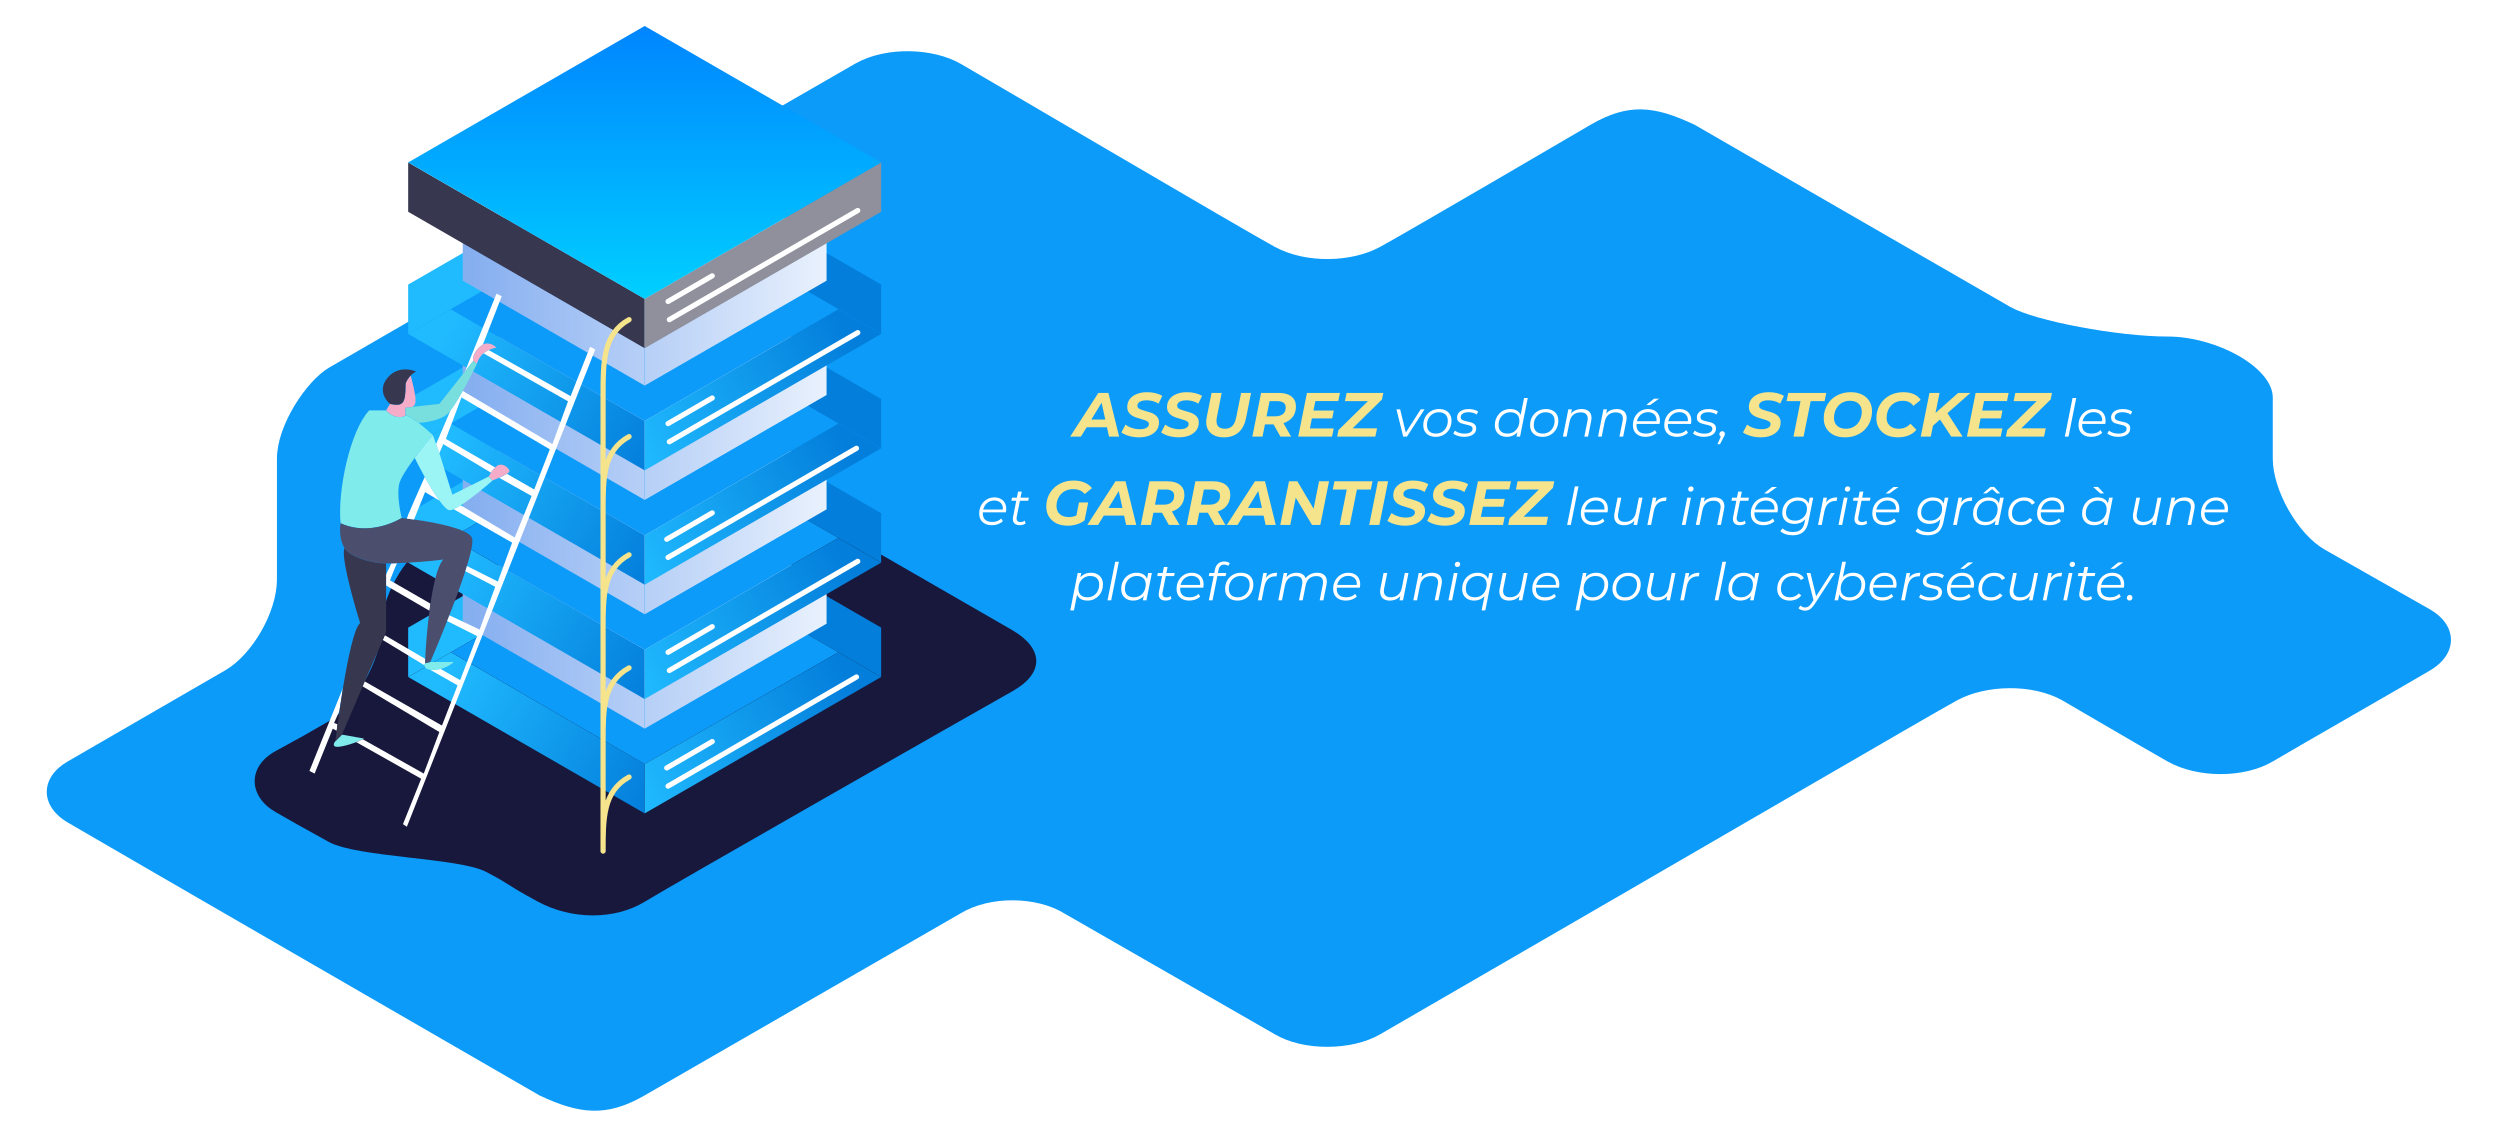 <svg width="962" height="440" viewBox="0 0 962 440" fill="none" xmlns="http://www.w3.org/2000/svg">
<g clip-path="url(#clip0_2720_1745)">
<g filter="url(#filter0_d_2720_1745)">
<path d="M126.564 137.5C126.564 137.5 317.1 27.281 329.064 20.5C341.027 13.718 359.064 14.5 369.564 20.5C380.064 26.5 478.564 84.5 490.564 91C502.564 97.5 520.064 97 531.064 91C542.064 85 612.063 44 612.063 44C626.761 35.497 636.699 36.758 652.063 44C652.063 44 764.064 108.72 773.564 114.11C783.064 119.5 815.064 125.5 834.064 125.5C853.064 125.5 874.563 137.5 874.563 149C874.563 160.5 874.563 160.5 874.563 172.5C874.563 184.5 884.064 201.5 894.564 207.5C905.064 213.5 924.564 224.5 935.064 230.5C945.564 236.5 946.064 247.5 935.064 254C924.064 260.5 885.564 282.5 874.563 289C863.563 295.5 845.564 295.5 834.064 289C822.564 282.5 796.136 266.954 793.564 265.5C782.064 259 764.064 259.5 753.064 265.5C742.064 271.5 665.833 316.067 531.064 394C520.064 400.361 501.564 400.5 490.564 394L409.564 347.5C399.064 341 381.064 340.5 369.564 347.5L248.064 417.5C233.366 426.002 222.928 424.726 207.564 417.5C207.564 417.5 37.064 319 26.064 312.5C15.063 306 15.564 295 26.064 289C36.564 283 76.064 260 86.564 254C97.064 248 106.564 231.5 106.564 219C106.564 206.5 106.564 181.248 106.564 172.5C106.564 159.5 118.064 142.5 126.564 137.5Z" fill="#0C9BF9"/>
</g>
<path d="M106.064 289C95.064 295 95.564 306.5 106.064 312.5C109.234 314.33 117.764 319.2 126.564 324C137.564 330 176.564 330 187.064 335.5C197.564 341 194.064 340 207.064 347C220.064 354 236.564 354 248.064 347C259.564 340 377.064 273 389.564 266C402.064 259 401.564 249.5 389.564 242.5C377.564 235.5 280.064 179.5 268.064 172.5C256.064 165.5 238.064 166.5 227.564 172.5C217.064 178.5 178.064 201 166.564 207.5C155.064 214 146.564 230.5 146.564 242.5C146.564 254.5 136.064 272 126.564 277.5C117.064 283 117.064 283 106.064 289Z" fill="#18183D"/>
<path d="M248.064 189L157.064 241.5V260.5L173.534 251L248.064 208V189Z" fill="#20BAFF"/>
<path d="M339.064 241.5L248.064 189V208L322.594 251L339.064 260.5V241.5Z" fill="#037EDB"/>
<path d="M157.064 260.5L248.064 313V294L173.534 251L157.064 260.5Z" fill="url(#paint0_linear_2720_1745)"/>
<path fill-rule="evenodd" clip-rule="evenodd" d="M248.064 294L173.534 251L248.064 208L322.594 251L248.064 294Z" fill="#0C9BF9"/>
<path d="M248.064 313L339.064 260.5L322.604 251L248.074 294V313H248.064Z" fill="url(#paint1_linear_2720_1745)"/>
<path d="M318.064 225.38L248.064 265.76L178.064 225.38L248.064 185L318.064 225.38Z" fill="url(#paint2_linear_2720_1745)"/>
<path d="M248.064 265.77L178.064 225.39V240L248.064 280.39V265.77Z" fill="url(#paint3_linear_2720_1745)"/>
<path d="M318.064 225.38L248.064 265.76V280.38L318.064 239.99V225.38Z" fill="url(#paint4_linear_2720_1745)"/>
<path d="M248.064 145L157.064 197.5V216.5L173.534 207L248.064 164V145Z" fill="#20BAFF"/>
<path d="M339.064 197.5L248.064 145V164L322.594 207L339.064 216.5V197.5Z" fill="#037EDB"/>
<path d="M157.064 216.5L248.064 269V250L173.534 207L157.064 216.5Z" fill="url(#paint5_linear_2720_1745)"/>
<path fill-rule="evenodd" clip-rule="evenodd" d="M248.064 250L173.534 207L248.064 164L322.594 207L248.064 250Z" fill="#0C9BF9"/>
<path d="M248.064 269L339.064 216.5L322.604 207L248.074 250V269H248.064Z" fill="url(#paint6_linear_2720_1745)"/>
<path d="M318.064 181.38L248.064 221.76L178.064 181.38L248.064 141L318.064 181.38Z" fill="url(#paint7_linear_2720_1745)"/>
<path d="M248.064 221.77L178.064 181.39V196L248.064 236.38V221.77Z" fill="url(#paint8_linear_2720_1745)"/>
<path d="M318.064 181.38L248.064 221.76V236.38L318.064 196V181.38Z" fill="url(#paint9_linear_2720_1745)"/>
<path d="M248.064 101L157.064 153.5V172.5L173.534 163L248.064 120V101Z" fill="#20BAFF"/>
<path d="M339.064 153.5L248.064 101V120L322.594 163L339.064 172.5V153.5Z" fill="#037EDB"/>
<path d="M157.064 172.5L248.064 225V206L173.534 163L157.064 172.5Z" fill="url(#paint10_linear_2720_1745)"/>
<path fill-rule="evenodd" clip-rule="evenodd" d="M248.064 206L173.534 163L248.064 120L322.594 163L248.064 206Z" fill="#0C9BF9"/>
<path d="M248.064 225L339.064 172.5L322.604 163L248.074 206V225H248.064Z" fill="url(#paint11_linear_2720_1745)"/>
<path d="M318.064 137.38L248.064 177.76L178.064 137.38L248.064 97L318.064 137.38Z" fill="url(#paint12_linear_2720_1745)"/>
<path d="M248.064 177.77L178.064 137.39V152L248.064 192.38V177.77Z" fill="url(#paint13_linear_2720_1745)"/>
<path d="M318.064 137.38L248.064 177.76V192.38L318.064 152V137.38Z" fill="url(#paint14_linear_2720_1745)"/>
<path d="M248.064 57L157.064 109.5V128.5L173.534 119L248.064 76V57Z" fill="#20BAFF"/>
<path d="M339.064 109.5L248.064 57V76L322.594 119L339.064 128.5V109.5Z" fill="#037EDB"/>
<path d="M157.064 128.5L248.064 181V162L173.534 119L157.064 128.5Z" fill="url(#paint15_linear_2720_1745)"/>
<path fill-rule="evenodd" clip-rule="evenodd" d="M248.064 162L173.534 119L248.064 76L322.594 119L248.064 162Z" fill="#0C9BF9"/>
<path d="M248.064 181L339.064 128.5L322.604 119L248.074 162V181H248.064Z" fill="url(#paint16_linear_2720_1745)"/>
<path d="M318.064 93.38L248.064 133.76L178.064 93.38L248.064 53L318.064 93.38Z" fill="url(#paint17_linear_2720_1745)"/>
<path d="M248.064 133.77L178.064 93.39V108L248.064 148.38V133.77Z" fill="url(#paint18_linear_2720_1745)"/>
<path d="M318.064 93.38L248.064 133.76V148.38L318.064 108V93.38Z" fill="url(#paint19_linear_2720_1745)"/>
<path d="M157.064 81.5L248.064 134V115L157.064 62.5V81.5Z" fill="#37384F"/>
<path d="M248.064 134L339.064 81.5V62.5L248.064 115V134Z" fill="#90909D"/>
<path d="M339.064 62.5L248.064 10L157.064 62.5L248.064 115L339.064 62.5Z" fill="url(#paint20_linear_2720_1745)"/>
<path d="M257.564 258L330.064 216M257.064 302.5L329.564 260.5M257.564 170L330.064 128M257.564 123L330.064 81M257.064 214.5L329.564 172.5M257.064 251L274.064 241.15M256.564 295.5L274.064 285.36M257.064 163L274.064 153.15M257.064 116L274.064 106.15M256.564 207.5L274.064 197.36" stroke="white" stroke-width="2" stroke-linecap="round"/>
<path d="M242.064 123C232.064 128.5 232.064 139.5 232.064 152V327.5C232.064 315 232.064 304.5 242.064 299M232.064 196.5C232.064 184 232.064 173.5 242.064 168M232.064 242C232.064 229.5 232.064 219 242.064 213.5M232.064 285.5C232.064 273 232.064 262.5 242.064 257" stroke="#F5E48C" stroke-width="2" stroke-linecap="round" stroke-linejoin="round"/>
<path d="M185.834 132.55C182.634 134.55 181.734 137.79 182.074 138.95L178.924 142.94L191.064 113L193.064 114L185.834 132.55Z" fill="white"/>
<path d="M152.864 216.72C152.624 216.73 150.904 221.11 150.064 223.31L165.654 232.29C165.524 233.19 165.394 234.11 165.274 235.03L148.564 225.31V221.07L150.564 216.8C151.284 216.77 152.054 216.75 152.864 216.72Z" fill="white"/>
<path d="M121.064 297.67L119.064 296.67L131.964 264.73C131.474 267.69 131.024 270.67 130.604 273.53L128.554 278.21L129.874 278.71C129.764 279.57 129.654 280.4 129.544 281.21L128.044 280.39L121.064 297.67Z" fill="white"/>
<path d="M163.634 253.54C163.604 254.14 163.584 254.71 163.574 255.25C163.384 255.44 163.284 255.71 163.294 255.99L147.284 246.27L148.074 244.44L163.634 253.54Z" fill="white"/>
<path d="M156.064 159.92C153.564 161.42 150.064 159.92 148.564 157.92L150.064 155.43C155.064 156.43 156.064 155.43 156.064 147.94C156.064 147.04 157.084 145.46 158.064 144.45C160.024 152.48 160.754 155.69 158.564 156.59C157.964 156.84 157.144 156.93 156.064 156.93V159.92Z" fill="#F4ACC8"/>
<path d="M183.564 139.95L182.064 138.95C181.734 137.79 182.624 134.54 185.824 132.55C188.064 131.47 190.444 132.89 191.064 133.96C190.914 133.81 190.094 133.77 188.064 134.72C187.494 135.01 186.484 135.59 186.054 135.96C184.224 137.51 183.564 139.55 183.564 139.95Z" fill="#F4ACC8"/>
<path d="M154.564 199.35C147.564 203.34 138.564 204.84 131.064 201.35C129.814 189.37 134.564 165.91 142.064 157.93H148.564C150.064 159.93 153.564 161.42 156.064 159.93C157.064 159.93 159.024 161.18 161.064 162.74C163.104 164.3 165.234 166.17 166.564 167.42C164.734 169.55 162.034 172.85 159.564 176.2C156.624 180.18 153.994 184.22 153.564 186.39C152.764 190.36 153.904 196.68 154.564 199.35Z" fill="#80EBEB"/>
<path d="M174.064 190.36L188.064 183.37L189.564 184.87C186.594 187.5 181.254 191.92 177.284 194.44C176.264 195.09 175.334 195.61 174.564 195.94C173.964 196.2 173.454 196.34 173.064 196.34C172.134 196.34 170.694 194.85 169.064 192.61C167.274 190.15 165.264 186.79 163.434 183.52C161.934 180.83 160.564 178.19 159.564 176.17C162.034 172.83 164.734 169.52 166.564 167.39L167.814 170.88L169.064 174.37L174.064 190.36Z" fill="#9CF5F5"/>
<path d="M161.064 162.72C159.024 161.16 157.064 159.91 156.064 159.91V156.91C157.144 156.91 157.964 156.82 158.564 156.57L169.064 155.41L178.914 142.93L182.064 138.94L183.564 139.94C182.274 142.59 180.204 146.65 178.094 150.42C176.374 153.48 174.634 156.35 173.254 158.1C172.814 158.66 172.414 159.1 172.064 159.4C169.264 161.81 163.564 162.62 161.064 162.72Z" fill="#78DEDE"/>
<path d="M165.564 254.75H174.564C173.364 255.95 171.484 256.91 169.564 257.43C168.164 257.81 166.734 257.95 165.564 257.76C164.994 257.67 164.484 257.5 164.064 257.25C163.554 256.94 163.294 256.45 163.284 255.99C163.284 255.71 163.374 255.44 163.564 255.25L165.564 254.75Z" fill="#80EBEB"/>
<path d="M129.064 285.19L131.564 282.69L138.564 283.92L140.064 284.19C139.924 284.27 139.764 284.36 139.564 284.46C138.964 284.77 138.114 285.16 137.064 285.57C135.554 286.16 133.654 286.77 131.564 287.19C127.564 287.99 128.234 286.19 129.064 285.19Z" fill="#80EBEB"/>
<path d="M165.564 254.75L163.564 255.25C163.584 254.72 163.604 254.15 163.624 253.54C163.844 248.64 164.384 241.7 165.264 235.02C165.384 234.1 165.514 233.19 165.644 232.28C166.794 224.55 168.424 217.63 170.554 215.31C166.424 215.91 158.664 216.49 152.854 216.71C152.044 216.74 151.274 216.76 150.554 216.78C149.834 216.8 149.154 216.81 148.554 216.81C143.054 216.81 134.554 214.32 132.554 210.82C130.554 207.82 130.724 202.86 131.054 201.34C138.554 204.83 147.554 203.34 154.554 199.34C155.174 199.4 155.844 199.48 156.554 199.56C157.424 199.66 158.344 199.78 159.314 199.91C167.974 201.1 179.894 203.5 181.554 206.82C182.224 208.15 181.354 212.31 179.674 217.8L179.554 218.19C179.384 218.74 179.284 219.09 179.054 219.8C177.434 224.79 175.124 231.1 172.914 236.77C172.624 237.51 172.344 238.24 172.054 238.97C169.744 244.87 167.404 250.49 165.564 254.75Z" fill="#4C4E6E"/>
<path d="M132.564 210.83C134.564 214.32 143.064 216.82 148.564 216.82V221.06V225.3V243.27L148.064 244.43L147.274 246.26L140.384 262.23L139.564 264.14L132.564 280.38L131.564 282.7L129.064 285.2C129.214 283.97 129.374 282.63 129.564 281.21C129.664 280.4 129.774 279.57 129.894 278.71C130.114 277.06 130.354 275.32 130.614 273.53C131.024 270.67 131.484 267.69 131.974 264.73C133.924 252.92 136.364 241.49 138.574 239.77C135.864 230.96 131.114 214.02 132.564 210.83Z" fill="#37384F"/>
<path d="M156.064 147.94C156.064 155.43 155.064 156.43 150.064 155.43C148.234 153.93 145.464 149.84 149.064 145.45C152.664 141.06 157.894 141.96 160.064 142.96C159.874 143.1 159.684 143.22 159.484 143.35C159.054 143.62 158.584 143.92 158.064 144.46C157.084 145.46 156.064 147.04 156.064 147.94Z" fill="#37384F"/>
<path fill-rule="evenodd" clip-rule="evenodd" d="M139.564 264.14L140.384 262.23L170.064 279.2L176.064 263.73L165.564 257.75C166.744 257.94 168.164 257.8 169.564 257.42L177.064 261.73L183.564 244.76L172.064 238.97C172.354 238.24 172.644 237.51 172.924 236.77L184.564 242.26L190.564 225.79L179.064 219.8C179.294 219.09 179.404 218.74 179.564 218.19L179.684 217.8L191.564 223.79L197.064 208.82L174.564 195.94C175.334 195.61 176.264 195.08 177.284 194.44L198.064 206.83L204.564 190.86L192.064 183.84C193.164 183.35 194.294 182.81 195.064 182.33L205.564 188.36L211.564 172.89L177.564 152.93L171.564 168.9L190.514 179.88C189.934 180.45 189.384 181.18 188.934 181.88L170.564 170.9L169.064 174.39L167.814 170.9L173.254 158.12C174.634 156.37 176.374 153.5 178.094 150.44L212.564 170.9L218.564 154.43L186.054 135.96C186.494 135.59 187.494 135.01 188.064 134.72L219.564 152.43L227.064 133.46L229.064 134.46L156.564 318.13L155.064 317.13L162.064 299.66L137.064 285.56C138.114 285.15 138.964 284.76 139.564 284.45L163.064 297.66L169.064 281.69L139.564 264.14Z" fill="white"/>
<path d="M189.564 184.87L188.064 183.37C188.264 182.97 188.564 182.43 188.924 181.87C189.374 181.18 189.924 180.44 190.504 179.87C191.004 179.38 191.534 179 192.054 178.87C194.054 178.37 196.054 180.37 196.054 181.37C196.054 181.61 195.664 181.95 195.054 182.32C194.284 182.8 193.164 183.34 192.054 183.83C191.154 184.24 190.254 184.61 189.564 184.87Z" fill="#F4ACC8"/>
<path d="M169.064 192.62L163.564 189.36L159.324 199.92C158.354 199.79 157.434 199.67 156.564 199.57C156.564 198.99 161.144 188.64 163.434 183.53C165.264 186.8 167.284 190.16 169.064 192.62Z" fill="white"/>
<path d="M411.798 168L422.646 151.2H426.51L430.638 168H426.75L423.486 153.12H425.022L415.95 168H411.798ZM416.286 164.4L417.87 161.448H426.534L426.99 164.4H416.286ZM438.237 168.288C437.325 168.288 436.437 168.2 435.573 168.024C434.725 167.864 433.949 167.64 433.245 167.352C432.557 167.064 431.973 166.752 431.493 166.416L433.077 163.416C433.605 163.784 434.165 164.104 434.757 164.376C435.365 164.632 435.997 164.832 436.653 164.976C437.309 165.104 437.965 165.168 438.621 165.168C439.341 165.168 439.957 165.088 440.469 164.928C440.997 164.768 441.397 164.544 441.669 164.256C441.957 163.968 442.101 163.616 442.101 163.2C442.101 162.816 441.949 162.504 441.645 162.264C441.341 162.024 440.941 161.824 440.445 161.664C439.965 161.488 439.429 161.32 438.837 161.16C438.245 161 437.645 160.816 437.037 160.608C436.445 160.384 435.901 160.112 435.405 159.792C434.925 159.456 434.533 159.032 434.229 158.52C433.925 158.008 433.773 157.368 433.773 156.6C433.773 155.448 434.085 154.448 434.709 153.6C435.349 152.752 436.245 152.096 437.397 151.632C438.549 151.152 439.901 150.912 441.453 150.912C442.589 150.912 443.661 151.04 444.669 151.296C445.677 151.536 446.541 151.888 447.261 152.352L445.797 155.328C445.157 154.896 444.445 154.576 443.661 154.368C442.877 154.144 442.069 154.032 441.237 154.032C440.485 154.032 439.837 154.12 439.293 154.296C438.765 154.472 438.357 154.72 438.069 155.04C437.797 155.344 437.661 155.696 437.661 156.096C437.661 156.496 437.805 156.824 438.093 157.08C438.397 157.32 438.797 157.528 439.293 157.704C439.789 157.864 440.333 158.024 440.925 158.184C441.517 158.344 442.109 158.528 442.701 158.736C443.293 158.944 443.837 159.208 444.333 159.528C444.829 159.848 445.229 160.256 445.533 160.752C445.837 161.232 445.989 161.84 445.989 162.576C445.989 163.728 445.669 164.736 445.029 165.6C444.389 166.448 443.485 167.112 442.317 167.592C441.165 168.056 439.805 168.288 438.237 168.288ZM453.541 168.288C452.629 168.288 451.741 168.2 450.877 168.024C450.029 167.864 449.253 167.64 448.549 167.352C447.861 167.064 447.277 166.752 446.797 166.416L448.381 163.416C448.909 163.784 449.469 164.104 450.061 164.376C450.669 164.632 451.301 164.832 451.957 164.976C452.613 165.104 453.269 165.168 453.925 165.168C454.645 165.168 455.261 165.088 455.773 164.928C456.301 164.768 456.701 164.544 456.973 164.256C457.261 163.968 457.405 163.616 457.405 163.2C457.405 162.816 457.253 162.504 456.949 162.264C456.645 162.024 456.245 161.824 455.749 161.664C455.269 161.488 454.733 161.32 454.141 161.16C453.549 161 452.949 160.816 452.341 160.608C451.749 160.384 451.205 160.112 450.709 159.792C450.229 159.456 449.837 159.032 449.533 158.52C449.229 158.008 449.077 157.368 449.077 156.6C449.077 155.448 449.389 154.448 450.013 153.6C450.653 152.752 451.549 152.096 452.701 151.632C453.853 151.152 455.205 150.912 456.757 150.912C457.893 150.912 458.965 151.04 459.973 151.296C460.981 151.536 461.845 151.888 462.565 152.352L461.101 155.328C460.461 154.896 459.749 154.576 458.965 154.368C458.181 154.144 457.373 154.032 456.541 154.032C455.789 154.032 455.141 154.12 454.597 154.296C454.069 154.472 453.661 154.72 453.373 155.04C453.101 155.344 452.965 155.696 452.965 156.096C452.965 156.496 453.109 156.824 453.397 157.08C453.701 157.32 454.101 157.528 454.597 157.704C455.093 157.864 455.637 158.024 456.229 158.184C456.821 158.344 457.413 158.528 458.005 158.736C458.597 158.944 459.141 159.208 459.637 159.528C460.133 159.848 460.533 160.256 460.837 160.752C461.141 161.232 461.293 161.84 461.293 162.576C461.293 163.728 460.973 164.736 460.333 165.6C459.693 166.448 458.789 167.112 457.621 167.592C456.469 168.056 455.109 168.288 453.541 168.288ZM470.91 168.288C469.278 168.288 467.918 167.968 466.83 167.328C465.742 166.688 464.974 165.8 464.526 164.664C464.094 163.512 464.03 162.16 464.334 160.608L466.206 151.2H470.118L468.246 160.536C468.102 161.288 468.062 161.944 468.126 162.504C468.19 163.064 468.35 163.528 468.606 163.896C468.878 164.264 469.246 164.536 469.71 164.712C470.174 164.888 470.718 164.976 471.342 164.976C472.126 164.976 472.806 164.824 473.382 164.52C473.958 164.216 474.438 163.736 474.822 163.08C475.206 162.424 475.502 161.576 475.71 160.536L477.582 151.2H481.398L479.502 160.776C479.006 163.256 478.038 165.128 476.598 166.392C475.158 167.656 473.262 168.288 470.91 168.288ZM481.904 168L485.264 151.2H492.104C494.2 151.2 495.816 151.656 496.952 152.568C498.104 153.48 498.68 154.76 498.68 156.408C498.68 157.816 498.344 159.04 497.672 160.08C497.016 161.104 496.072 161.896 494.84 162.456C493.624 163.016 492.184 163.296 490.52 163.296H485.048L487.088 161.592L485.816 168H481.904ZM492.704 168L489.272 161.904H493.352L496.808 168H492.704ZM486.992 162.048L485.648 160.2H490.664C491.96 160.2 492.96 159.912 493.664 159.336C494.384 158.744 494.744 157.888 494.744 156.768C494.744 155.952 494.464 155.352 493.904 154.968C493.36 154.568 492.592 154.368 491.6 154.368H486.872L488.912 152.472L486.992 162.048ZM505.145 157.968H513.233L512.633 160.992H504.545L505.145 157.968ZM504.041 164.88H513.209L512.561 168H499.553L502.913 151.2H515.609L514.961 154.32H506.153L504.041 164.88ZM514.55 168L515.054 165.48L527.822 152.952L528.158 154.368H517.526L518.174 151.2H532.286L531.782 153.72L519.038 166.248L518.702 164.832H529.886L529.238 168H514.55ZM677.436 168.288C676.524 168.288 675.636 168.2 674.772 168.024C673.924 167.864 673.148 167.64 672.444 167.352C671.756 167.064 671.172 166.752 670.692 166.416L672.276 163.416C672.804 163.784 673.364 164.104 673.956 164.376C674.564 164.632 675.196 164.832 675.852 164.976C676.508 165.104 677.164 165.168 677.82 165.168C678.54 165.168 679.156 165.088 679.668 164.928C680.196 164.768 680.596 164.544 680.868 164.256C681.156 163.968 681.3 163.616 681.3 163.2C681.3 162.816 681.148 162.504 680.844 162.264C680.54 162.024 680.14 161.824 679.644 161.664C679.164 161.488 678.628 161.32 678.036 161.16C677.444 161 676.844 160.816 676.236 160.608C675.644 160.384 675.1 160.112 674.604 159.792C674.124 159.456 673.732 159.032 673.428 158.52C673.124 158.008 672.972 157.368 672.972 156.6C672.972 155.448 673.284 154.448 673.908 153.6C674.548 152.752 675.444 152.096 676.596 151.632C677.748 151.152 679.1 150.912 680.652 150.912C681.788 150.912 682.86 151.04 683.868 151.296C684.876 151.536 685.74 151.888 686.46 152.352L684.996 155.328C684.356 154.896 683.644 154.576 682.86 154.368C682.076 154.144 681.268 154.032 680.436 154.032C679.684 154.032 679.036 154.12 678.492 154.296C677.964 154.472 677.556 154.72 677.268 155.04C676.996 155.344 676.86 155.696 676.86 156.096C676.86 156.496 677.004 156.824 677.292 157.08C677.596 157.32 677.996 157.528 678.492 157.704C678.988 157.864 679.532 158.024 680.124 158.184C680.716 158.344 681.308 158.528 681.9 158.736C682.492 158.944 683.036 159.208 683.532 159.528C684.028 159.848 684.428 160.256 684.732 160.752C685.036 161.232 685.188 161.84 685.188 162.576C685.188 163.728 684.868 164.736 684.228 165.6C683.588 166.448 682.684 167.112 681.516 167.592C680.364 168.056 679.004 168.288 677.436 168.288ZM690.13 168L692.842 154.368H687.466L688.114 151.2H702.754L702.106 154.368H696.754L694.018 168H690.13ZM709.964 168.288C708.268 168.288 706.804 167.984 705.572 167.376C704.356 166.752 703.42 165.896 702.764 164.808C702.108 163.704 701.78 162.432 701.78 160.992C701.78 159.552 702.028 158.224 702.524 157.008C703.02 155.776 703.724 154.712 704.636 153.816C705.564 152.904 706.66 152.192 707.924 151.68C709.204 151.168 710.62 150.912 712.172 150.912C713.868 150.912 715.324 151.224 716.54 151.848C717.772 152.456 718.716 153.312 719.372 154.416C720.028 155.504 720.356 156.768 720.356 158.208C720.356 159.648 720.108 160.984 719.612 162.216C719.116 163.432 718.404 164.496 717.476 165.408C716.564 166.304 715.468 167.008 714.188 167.52C712.924 168.032 711.516 168.288 709.964 168.288ZM710.3 164.976C711.244 164.976 712.092 164.808 712.844 164.472C713.612 164.12 714.26 163.64 714.788 163.032C715.316 162.424 715.716 161.728 715.988 160.944C716.276 160.144 716.42 159.304 716.42 158.424C716.42 157.592 716.244 156.864 715.892 156.24C715.54 155.6 715.02 155.104 714.332 154.752C713.66 154.4 712.828 154.224 711.836 154.224C710.892 154.224 710.044 154.4 709.292 154.752C708.54 155.088 707.892 155.56 707.348 156.168C706.82 156.776 706.412 157.48 706.124 158.28C705.852 159.064 705.716 159.896 705.716 160.776C705.716 161.608 705.892 162.344 706.244 162.984C706.612 163.608 707.132 164.096 707.804 164.448C708.492 164.8 709.324 164.976 710.3 164.976ZM730.334 168.288C728.622 168.288 727.142 167.984 725.894 167.376C724.662 166.752 723.71 165.896 723.038 164.808C722.366 163.704 722.03 162.432 722.03 160.992C722.03 159.568 722.278 158.24 722.774 157.008C723.286 155.776 723.998 154.712 724.91 153.816C725.838 152.904 726.934 152.192 728.198 151.68C729.478 151.168 730.902 150.912 732.47 150.912C733.974 150.912 735.302 151.168 736.454 151.68C737.606 152.192 738.478 152.928 739.07 153.888L736.262 156.192C735.83 155.552 735.278 155.064 734.606 154.728C733.934 154.392 733.134 154.224 732.206 154.224C731.262 154.224 730.406 154.392 729.638 154.728C728.87 155.048 728.206 155.512 727.646 156.12C727.102 156.712 726.686 157.408 726.398 158.208C726.11 159.008 725.966 159.856 725.966 160.752C725.966 161.6 726.15 162.344 726.518 162.984C726.886 163.608 727.422 164.096 728.126 164.448C728.83 164.8 729.678 164.976 730.67 164.976C731.534 164.976 732.342 164.824 733.094 164.52C733.846 164.2 734.526 163.704 735.134 163.032L737.438 165.384C736.558 166.408 735.51 167.152 734.294 167.616C733.094 168.064 731.774 168.288 730.334 168.288ZM743.423 164.16L743.951 159.648L753.503 151.2H758.207L749.351 159L746.783 161.184L743.423 164.16ZM739.103 168L742.463 151.2H746.327L742.967 168H739.103ZM750.839 168L746.039 160.68L748.799 158.064L755.207 168H750.839ZM762.461 157.968H770.549L769.949 160.992H761.861L762.461 157.968ZM761.357 164.88H770.525L769.877 168H756.869L760.229 151.2H772.925L772.277 154.32H763.469L761.357 164.88ZM771.867 168L772.371 165.48L785.139 152.952L785.475 154.368H774.843L775.491 151.2H789.603L789.099 153.72L776.355 166.248L776.019 164.832H787.203L786.555 168H771.867ZM410.918 202.288C409.222 202.288 407.75 201.984 406.502 201.376C405.27 200.752 404.31 199.896 403.622 198.808C402.95 197.704 402.614 196.432 402.614 194.992C402.614 193.568 402.862 192.24 403.358 191.008C403.87 189.776 404.59 188.712 405.518 187.816C406.446 186.904 407.558 186.192 408.854 185.68C410.15 185.168 411.59 184.912 413.174 184.912C414.774 184.912 416.158 185.168 417.326 185.68C418.51 186.176 419.462 186.896 420.182 187.84L417.398 190.096C416.838 189.424 416.198 188.944 415.478 188.656C414.774 188.368 413.95 188.224 413.006 188.224C412.014 188.224 411.118 188.392 410.318 188.728C409.534 189.048 408.862 189.504 408.302 190.096C407.742 190.688 407.31 191.384 407.006 192.184C406.702 192.968 406.55 193.824 406.55 194.752C406.55 195.6 406.734 196.344 407.102 196.984C407.47 197.608 408.014 198.096 408.734 198.448C409.47 198.8 410.366 198.976 411.422 198.976C412.222 198.976 412.99 198.84 413.726 198.568C414.462 198.296 415.174 197.872 415.862 197.296L417.35 200.248C416.502 200.904 415.518 201.408 414.398 201.76C413.294 202.112 412.134 202.288 410.918 202.288ZM413.942 199.648L415.19 193.336H418.742L417.35 200.248L413.942 199.648ZM418.393 202L429.241 185.2H433.105L437.233 202H433.345L430.081 187.12H431.617L422.545 202H418.393ZM422.881 198.4L424.465 195.448H433.129L433.585 198.4H422.881ZM438.976 202L442.336 185.2H449.176C451.272 185.2 452.888 185.656 454.024 186.568C455.176 187.48 455.752 188.76 455.752 190.408C455.752 191.816 455.416 193.04 454.744 194.08C454.088 195.104 453.144 195.896 451.912 196.456C450.696 197.016 449.256 197.296 447.592 197.296H442.12L444.16 195.592L442.888 202H438.976ZM449.776 202L446.344 195.904H450.424L453.88 202H449.776ZM444.064 196.048L442.72 194.2H447.736C449.032 194.2 450.032 193.912 450.736 193.336C451.456 192.744 451.816 191.888 451.816 190.768C451.816 189.952 451.536 189.352 450.976 188.968C450.432 188.568 449.664 188.368 448.672 188.368H443.944L445.984 186.472L444.064 196.048ZM456.625 202L459.985 185.2H466.825C468.921 185.2 470.537 185.656 471.673 186.568C472.825 187.48 473.401 188.76 473.401 190.408C473.401 191.816 473.065 193.04 472.393 194.08C471.737 195.104 470.793 195.896 469.561 196.456C468.345 197.016 466.905 197.296 465.241 197.296H459.769L461.809 195.592L460.537 202H456.625ZM467.425 202L463.993 195.904H468.073L471.529 202H467.425ZM461.713 196.048L460.369 194.2H465.385C466.681 194.2 467.681 193.912 468.385 193.336C469.105 192.744 469.465 191.888 469.465 190.768C469.465 189.952 469.185 189.352 468.625 188.968C468.081 188.568 467.313 188.368 466.321 188.368H461.593L463.633 186.472L461.713 196.048ZM472.065 202L482.913 185.2H486.777L490.905 202H487.017L483.753 187.12H485.289L476.217 202H472.065ZM476.553 198.4L478.137 195.448H486.801L487.257 198.4H476.553ZM492.648 202L496.008 185.2H499.224L506.448 197.368L505.176 197.296L507.576 185.2H511.416L508.056 202H504.864L497.616 189.832L498.912 189.904L496.488 202H492.648ZM515.511 202L518.223 188.368H512.847L513.495 185.2H528.135L527.487 188.368H522.135L519.399 202H515.511ZM526.867 202L530.227 185.2H534.139L530.779 202H526.867ZM540.598 202.288C539.686 202.288 538.798 202.2 537.934 202.024C537.086 201.864 536.31 201.64 535.606 201.352C534.918 201.064 534.334 200.752 533.854 200.416L535.438 197.416C535.966 197.784 536.526 198.104 537.118 198.376C537.726 198.632 538.358 198.832 539.014 198.976C539.67 199.104 540.326 199.168 540.982 199.168C541.702 199.168 542.318 199.088 542.83 198.928C543.358 198.768 543.758 198.544 544.03 198.256C544.318 197.968 544.462 197.616 544.462 197.2C544.462 196.816 544.31 196.504 544.006 196.264C543.702 196.024 543.302 195.824 542.806 195.664C542.326 195.488 541.79 195.32 541.198 195.16C540.606 195 540.006 194.816 539.398 194.608C538.806 194.384 538.262 194.112 537.766 193.792C537.286 193.456 536.894 193.032 536.59 192.52C536.286 192.008 536.134 191.368 536.134 190.6C536.134 189.448 536.446 188.448 537.07 187.6C537.71 186.752 538.606 186.096 539.758 185.632C540.91 185.152 542.262 184.912 543.814 184.912C544.95 184.912 546.022 185.04 547.03 185.296C548.038 185.536 548.902 185.888 549.622 186.352L548.158 189.328C547.518 188.896 546.806 188.576 546.022 188.368C545.238 188.144 544.43 188.032 543.598 188.032C542.846 188.032 542.198 188.12 541.654 188.296C541.126 188.472 540.718 188.72 540.43 189.04C540.158 189.344 540.022 189.696 540.022 190.096C540.022 190.496 540.166 190.824 540.454 191.08C540.758 191.32 541.158 191.528 541.654 191.704C542.15 191.864 542.694 192.024 543.286 192.184C543.878 192.344 544.47 192.528 545.062 192.736C545.654 192.944 546.198 193.208 546.694 193.528C547.19 193.848 547.59 194.256 547.894 194.752C548.198 195.232 548.35 195.84 548.35 196.576C548.35 197.728 548.03 198.736 547.39 199.6C546.75 200.448 545.846 201.112 544.678 201.592C543.526 202.056 542.166 202.288 540.598 202.288ZM555.903 202.288C554.991 202.288 554.103 202.2 553.239 202.024C552.391 201.864 551.615 201.64 550.911 201.352C550.223 201.064 549.639 200.752 549.159 200.416L550.743 197.416C551.271 197.784 551.831 198.104 552.423 198.376C553.031 198.632 553.663 198.832 554.319 198.976C554.975 199.104 555.631 199.168 556.287 199.168C557.007 199.168 557.623 199.088 558.135 198.928C558.663 198.768 559.063 198.544 559.335 198.256C559.623 197.968 559.767 197.616 559.767 197.2C559.767 196.816 559.615 196.504 559.311 196.264C559.007 196.024 558.607 195.824 558.111 195.664C557.631 195.488 557.095 195.32 556.503 195.16C555.911 195 555.311 194.816 554.703 194.608C554.111 194.384 553.567 194.112 553.071 193.792C552.591 193.456 552.199 193.032 551.895 192.52C551.591 192.008 551.439 191.368 551.439 190.6C551.439 189.448 551.751 188.448 552.375 187.6C553.015 186.752 553.911 186.096 555.063 185.632C556.215 185.152 557.567 184.912 559.119 184.912C560.255 184.912 561.327 185.04 562.335 185.296C563.343 185.536 564.207 185.888 564.927 186.352L563.463 189.328C562.823 188.896 562.111 188.576 561.327 188.368C560.543 188.144 559.735 188.032 558.903 188.032C558.151 188.032 557.503 188.12 556.959 188.296C556.431 188.472 556.023 188.72 555.735 189.04C555.463 189.344 555.327 189.696 555.327 190.096C555.327 190.496 555.471 190.824 555.759 191.08C556.063 191.32 556.463 191.528 556.959 191.704C557.455 191.864 557.999 192.024 558.591 192.184C559.183 192.344 559.775 192.528 560.367 192.736C560.959 192.944 561.503 193.208 561.999 193.528C562.495 193.848 562.895 194.256 563.199 194.752C563.503 195.232 563.655 195.84 563.655 196.576C563.655 197.728 563.335 198.736 562.695 199.6C562.055 200.448 561.151 201.112 559.983 201.592C558.831 202.056 557.471 202.288 555.903 202.288ZM570.943 191.968H579.031L578.431 194.992H570.343L570.943 191.968ZM569.839 198.88H579.007L578.359 202H565.351L568.711 185.2H581.407L580.759 188.32H571.951L569.839 198.88ZM580.349 202L580.853 199.48L593.621 186.952L593.957 188.368H583.325L583.973 185.2H598.085L597.581 187.72L584.837 200.248L584.501 198.832H595.685L595.037 202H580.349Z" fill="#F5E48C"/>
<path d="M539.954 168L537.354 157.5H538.774L541.134 167.24H540.454L546.694 157.5H548.174L541.394 168H539.954ZM552.461 168.1C551.488 168.1 550.641 167.92 549.921 167.56C549.214 167.186 548.661 166.666 548.261 166C547.874 165.333 547.681 164.546 547.681 163.64C547.681 162.44 547.941 161.373 548.461 160.44C548.981 159.493 549.701 158.753 550.621 158.22C551.541 157.673 552.588 157.4 553.761 157.4C554.734 157.4 555.574 157.58 556.281 157.94C557.001 158.3 557.554 158.813 557.941 159.48C558.341 160.146 558.541 160.933 558.541 161.84C558.541 163.04 558.281 164.113 557.761 165.06C557.241 165.993 556.521 166.733 555.601 167.28C554.694 167.826 553.648 168.1 552.461 168.1ZM552.561 166.84C553.441 166.84 554.221 166.633 554.901 166.22C555.594 165.793 556.134 165.206 556.521 164.46C556.921 163.713 557.121 162.866 557.121 161.92C557.121 160.88 556.814 160.073 556.201 159.5C555.601 158.926 554.754 158.64 553.661 158.64C552.794 158.64 552.014 158.853 551.321 159.28C550.628 159.706 550.081 160.293 549.681 161.04C549.294 161.773 549.101 162.62 549.101 163.58C549.101 164.606 549.401 165.406 550.001 165.98C550.614 166.553 551.468 166.84 552.561 166.84ZM563.38 168.1C562.527 168.1 561.72 167.98 560.96 167.74C560.2 167.5 559.613 167.193 559.2 166.82L559.88 165.7C560.28 166.06 560.807 166.346 561.46 166.56C562.113 166.76 562.8 166.86 563.52 166.86C564.52 166.86 565.287 166.693 565.82 166.36C566.367 166.026 566.64 165.566 566.64 164.98C566.64 164.58 566.493 164.28 566.2 164.08C565.92 163.866 565.553 163.706 565.1 163.6C564.647 163.48 564.167 163.366 563.66 163.26C563.153 163.153 562.673 163.02 562.22 162.86C561.767 162.686 561.393 162.426 561.1 162.08C560.82 161.733 560.68 161.266 560.68 160.68C560.68 160.013 560.867 159.433 561.24 158.94C561.627 158.446 562.16 158.066 562.84 157.8C563.52 157.533 564.32 157.4 565.24 157.4C565.907 157.4 566.567 157.486 567.22 157.66C567.873 157.833 568.4 158.073 568.8 158.38L568.2 159.52C567.787 159.2 567.307 158.973 566.76 158.84C566.213 158.693 565.667 158.62 565.12 158.62C564.147 158.62 563.393 158.8 562.86 159.16C562.34 159.506 562.08 159.966 562.08 160.54C562.08 160.94 562.22 161.246 562.5 161.46C562.793 161.673 563.167 161.84 563.62 161.96C564.073 162.08 564.553 162.193 565.06 162.3C565.58 162.393 566.06 162.526 566.5 162.7C566.953 162.873 567.32 163.126 567.6 163.46C567.893 163.78 568.04 164.233 568.04 164.82C568.04 165.513 567.847 166.106 567.46 166.6C567.073 167.08 566.527 167.453 565.82 167.72C565.127 167.973 564.313 168.1 563.38 168.1ZM579.8 168.1C578.907 168.1 578.113 167.92 577.42 167.56C576.727 167.2 576.187 166.686 575.8 166.02C575.413 165.353 575.22 164.56 575.22 163.64C575.22 162.746 575.367 161.92 575.66 161.16C575.953 160.4 576.367 159.74 576.9 159.18C577.433 158.606 578.06 158.166 578.78 157.86C579.513 157.553 580.307 157.4 581.16 157.4C582.08 157.4 582.86 157.566 583.5 157.9C584.14 158.22 584.633 158.693 584.98 159.32C585.327 159.933 585.5 160.68 585.5 161.56C585.5 162.506 585.367 163.38 585.1 164.18C584.847 164.98 584.467 165.673 583.96 166.26C583.453 166.846 582.847 167.3 582.14 167.62C581.447 167.94 580.667 168.1 579.8 168.1ZM580.1 166.84C580.98 166.84 581.76 166.633 582.44 166.22C583.133 165.793 583.673 165.206 584.06 164.46C584.46 163.713 584.66 162.866 584.66 161.92C584.66 160.88 584.353 160.073 583.74 159.5C583.14 158.926 582.293 158.64 581.2 158.64C580.333 158.64 579.553 158.853 578.86 159.28C578.167 159.706 577.62 160.293 577.22 161.04C576.833 161.773 576.64 162.62 576.64 163.58C576.64 164.606 576.94 165.406 577.54 165.98C578.153 166.553 579.007 166.84 580.1 166.84ZM583.56 168L584.16 164.98L584.76 162.86L584.96 160.66L586.46 153.16H587.88L584.92 168H583.56ZM593.555 168.1C592.581 168.1 591.735 167.92 591.015 167.56C590.308 167.186 589.755 166.666 589.355 166C588.968 165.333 588.775 164.546 588.775 163.64C588.775 162.44 589.035 161.373 589.555 160.44C590.075 159.493 590.795 158.753 591.715 158.22C592.635 157.673 593.681 157.4 594.855 157.4C595.828 157.4 596.668 157.58 597.375 157.94C598.095 158.3 598.648 158.813 599.035 159.48C599.435 160.146 599.635 160.933 599.635 161.84C599.635 163.04 599.375 164.113 598.855 165.06C598.335 165.993 597.615 166.733 596.695 167.28C595.788 167.826 594.741 168.1 593.555 168.1ZM593.655 166.84C594.535 166.84 595.315 166.633 595.995 166.22C596.688 165.793 597.228 165.206 597.615 164.46C598.015 163.713 598.215 162.866 598.215 161.92C598.215 160.88 597.908 160.073 597.295 159.5C596.695 158.926 595.848 158.64 594.755 158.64C593.888 158.64 593.108 158.853 592.415 159.28C591.721 159.706 591.175 160.293 590.775 161.04C590.388 161.773 590.195 162.62 590.195 163.58C590.195 164.606 590.495 165.406 591.095 165.98C591.708 166.553 592.561 166.84 593.655 166.84ZM608.634 157.4C609.58 157.4 610.354 157.586 610.954 157.96C611.567 158.32 611.987 158.846 612.214 159.54C612.454 160.233 612.474 161.06 612.274 162.02L611.074 168H609.654L610.854 162C611.067 160.96 610.954 160.146 610.514 159.56C610.087 158.973 609.327 158.68 608.234 158.68C607.114 158.68 606.18 158.986 605.434 159.6C604.7 160.213 604.207 161.133 603.954 162.36L602.834 168H601.414L603.494 157.5H604.854L604.254 160.52L603.954 160C604.46 159.093 605.114 158.433 605.914 158.02C606.727 157.606 607.634 157.4 608.634 157.4ZM622.149 157.4C623.096 157.4 623.869 157.586 624.469 157.96C625.083 158.32 625.503 158.846 625.729 159.54C625.969 160.233 625.989 161.06 625.789 162.02L624.589 168H623.169L624.369 162C624.583 160.96 624.469 160.146 624.029 159.56C623.603 158.973 622.843 158.68 621.749 158.68C620.629 158.68 619.696 158.986 618.949 159.6C618.216 160.213 617.723 161.133 617.469 162.36L616.349 168H614.929L617.009 157.5H618.369L617.769 160.52L617.469 160C617.976 159.093 618.629 158.433 619.429 158.02C620.243 157.606 621.149 157.4 622.149 157.4ZM633.245 168.1C632.245 168.1 631.372 167.92 630.625 167.56C629.892 167.186 629.325 166.666 628.925 166C628.538 165.333 628.345 164.54 628.345 163.62C628.345 162.42 628.598 161.353 629.105 160.42C629.612 159.486 630.305 158.753 631.185 158.22C632.065 157.673 633.058 157.4 634.165 157.4C635.098 157.4 635.905 157.58 636.585 157.94C637.265 158.286 637.792 158.793 638.165 159.46C638.552 160.126 638.745 160.926 638.745 161.86C638.745 162.073 638.732 162.293 638.705 162.52C638.678 162.733 638.645 162.94 638.605 163.14H629.385L629.565 162.08H637.945L637.365 162.48C637.498 161.64 637.438 160.933 637.185 160.36C636.932 159.786 636.538 159.353 636.005 159.06C635.485 158.753 634.858 158.6 634.125 158.6C633.272 158.6 632.512 158.813 631.845 159.24C631.178 159.653 630.658 160.233 630.285 160.98C629.912 161.713 629.725 162.573 629.725 163.56C629.725 164.613 630.025 165.426 630.625 166C631.238 166.56 632.152 166.84 633.365 166.84C634.072 166.84 634.725 166.726 635.325 166.5C635.925 166.26 636.418 165.933 636.805 165.52L637.445 166.54C636.952 167.033 636.332 167.42 635.585 167.7C634.852 167.966 634.072 168.1 633.245 168.1ZM633.445 155.88L636.485 153.4H638.425L634.925 155.88H633.445ZM645.315 168.1C644.315 168.1 643.442 167.92 642.695 167.56C641.962 167.186 641.395 166.666 640.995 166C640.609 165.333 640.415 164.54 640.415 163.62C640.415 162.42 640.669 161.353 641.175 160.42C641.682 159.486 642.375 158.753 643.255 158.22C644.135 157.673 645.129 157.4 646.235 157.4C647.169 157.4 647.975 157.58 648.655 157.94C649.335 158.286 649.862 158.793 650.235 159.46C650.622 160.126 650.815 160.926 650.815 161.86C650.815 162.073 650.802 162.293 650.775 162.52C650.749 162.733 650.715 162.94 650.675 163.14H641.455L641.635 162.08H650.015L649.435 162.48C649.569 161.64 649.509 160.933 649.255 160.36C649.002 159.786 648.609 159.353 648.075 159.06C647.555 158.753 646.929 158.6 646.195 158.6C645.342 158.6 644.582 158.813 643.915 159.24C643.249 159.653 642.729 160.233 642.355 160.98C641.982 161.713 641.795 162.573 641.795 163.56C641.795 164.613 642.095 165.426 642.695 166C643.309 166.56 644.222 166.84 645.435 166.84C646.142 166.84 646.795 166.726 647.395 166.5C647.995 166.26 648.489 165.933 648.875 165.52L649.515 166.54C649.022 167.033 648.402 167.42 647.655 167.7C646.922 167.966 646.142 168.1 645.315 168.1ZM655.646 168.1C654.792 168.1 653.986 167.98 653.226 167.74C652.466 167.5 651.879 167.193 651.466 166.82L652.146 165.7C652.546 166.06 653.072 166.346 653.726 166.56C654.379 166.76 655.066 166.86 655.786 166.86C656.786 166.86 657.552 166.693 658.086 166.36C658.632 166.026 658.906 165.566 658.906 164.98C658.906 164.58 658.759 164.28 658.466 164.08C658.186 163.866 657.819 163.706 657.366 163.6C656.912 163.48 656.432 163.366 655.926 163.26C655.419 163.153 654.939 163.02 654.486 162.86C654.032 162.686 653.659 162.426 653.366 162.08C653.086 161.733 652.946 161.266 652.946 160.68C652.946 160.013 653.132 159.433 653.506 158.94C653.892 158.446 654.426 158.066 655.106 157.8C655.786 157.533 656.586 157.4 657.506 157.4C658.172 157.4 658.832 157.486 659.486 157.66C660.139 157.833 660.666 158.073 661.066 158.38L660.466 159.52C660.052 159.2 659.572 158.973 659.026 158.84C658.479 158.693 657.932 158.62 657.386 158.62C656.412 158.62 655.659 158.8 655.126 159.16C654.606 159.506 654.346 159.966 654.346 160.54C654.346 160.94 654.486 161.246 654.766 161.46C655.059 161.673 655.432 161.84 655.886 161.96C656.339 162.08 656.819 162.193 657.326 162.3C657.846 162.393 658.326 162.526 658.766 162.7C659.219 162.873 659.586 163.126 659.866 163.46C660.159 163.78 660.306 164.233 660.306 164.82C660.306 165.513 660.112 166.106 659.726 166.6C659.339 167.08 658.792 167.453 658.086 167.72C657.392 167.973 656.579 168.1 655.646 168.1ZM660.891 170.92L662.511 167.22L662.651 168.1C662.358 168.1 662.111 168 661.911 167.8C661.711 167.6 661.611 167.353 661.611 167.06C661.611 166.726 661.725 166.453 661.951 166.24C662.178 166.026 662.438 165.92 662.731 165.92C663.025 165.92 663.265 166.02 663.451 166.22C663.651 166.406 663.751 166.653 663.751 166.96C663.751 167.133 663.718 167.3 663.651 167.46C663.598 167.606 663.505 167.793 663.371 168.02L661.851 170.92H660.891ZM794.55 168L797.51 153.16H798.93L795.97 168H794.55ZM804.722 168.1C803.722 168.1 802.848 167.92 802.102 167.56C801.368 167.186 800.802 166.666 800.402 166C800.015 165.333 799.822 164.54 799.822 163.62C799.822 162.42 800.075 161.353 800.582 160.42C801.088 159.486 801.782 158.753 802.662 158.22C803.542 157.673 804.535 157.4 805.642 157.4C806.575 157.4 807.382 157.58 808.062 157.94C808.742 158.286 809.268 158.793 809.642 159.46C810.028 160.126 810.222 160.926 810.222 161.86C810.222 162.073 810.208 162.293 810.182 162.52C810.155 162.733 810.122 162.94 810.082 163.14H800.862L801.042 162.08H809.422L808.842 162.48C808.975 161.64 808.915 160.933 808.662 160.36C808.408 159.786 808.015 159.353 807.482 159.06C806.962 158.753 806.335 158.6 805.602 158.6C804.748 158.6 803.988 158.813 803.322 159.24C802.655 159.653 802.135 160.233 801.762 160.98C801.388 161.713 801.202 162.573 801.202 163.56C801.202 164.613 801.502 165.426 802.102 166C802.715 166.56 803.628 166.84 804.842 166.84C805.548 166.84 806.202 166.726 806.802 166.5C807.402 166.26 807.895 165.933 808.282 165.52L808.922 166.54C808.428 167.033 807.808 167.42 807.062 167.7C806.328 167.966 805.548 168.1 804.722 168.1ZM815.052 168.1C814.199 168.1 813.392 167.98 812.632 167.74C811.872 167.5 811.285 167.193 810.872 166.82L811.552 165.7C811.952 166.06 812.479 166.346 813.132 166.56C813.785 166.76 814.472 166.86 815.192 166.86C816.192 166.86 816.959 166.693 817.492 166.36C818.039 166.026 818.312 165.566 818.312 164.98C818.312 164.58 818.165 164.28 817.872 164.08C817.592 163.866 817.225 163.706 816.772 163.6C816.319 163.48 815.839 163.366 815.332 163.26C814.825 163.153 814.345 163.02 813.892 162.86C813.439 162.686 813.065 162.426 812.772 162.08C812.492 161.733 812.352 161.266 812.352 160.68C812.352 160.013 812.539 159.433 812.912 158.94C813.299 158.446 813.832 158.066 814.512 157.8C815.192 157.533 815.992 157.4 816.912 157.4C817.579 157.4 818.239 157.486 818.892 157.66C819.545 157.833 820.072 158.073 820.472 158.38L819.872 159.52C819.459 159.2 818.979 158.973 818.432 158.84C817.885 158.693 817.339 158.62 816.792 158.62C815.819 158.62 815.065 158.8 814.532 159.16C814.012 159.506 813.752 159.966 813.752 160.54C813.752 160.94 813.892 161.246 814.172 161.46C814.465 161.673 814.839 161.84 815.292 161.96C815.745 162.08 816.225 162.193 816.732 162.3C817.252 162.393 817.732 162.526 818.172 162.7C818.625 162.873 818.992 163.126 819.272 163.46C819.565 163.78 819.712 164.233 819.712 164.82C819.712 165.513 819.519 166.106 819.132 166.6C818.745 167.08 818.199 167.453 817.492 167.72C816.799 167.973 815.985 168.1 815.052 168.1ZM381.7 202.1C380.7 202.1 379.827 201.92 379.08 201.56C378.347 201.186 377.78 200.666 377.38 200C376.993 199.333 376.8 198.54 376.8 197.62C376.8 196.42 377.053 195.353 377.56 194.42C378.067 193.486 378.76 192.753 379.64 192.22C380.52 191.673 381.513 191.4 382.62 191.4C383.553 191.4 384.36 191.58 385.04 191.94C385.72 192.286 386.247 192.793 386.62 193.46C387.007 194.126 387.2 194.926 387.2 195.86C387.2 196.073 387.187 196.293 387.16 196.52C387.133 196.733 387.1 196.94 387.06 197.14H377.84L378.02 196.08H386.4L385.82 196.48C385.953 195.64 385.893 194.933 385.64 194.36C385.387 193.786 384.993 193.353 384.46 193.06C383.94 192.753 383.313 192.6 382.58 192.6C381.727 192.6 380.967 192.813 380.3 193.24C379.633 193.653 379.113 194.233 378.74 194.98C378.367 195.713 378.18 196.573 378.18 197.56C378.18 198.613 378.48 199.426 379.08 200C379.693 200.56 380.607 200.84 381.82 200.84C382.527 200.84 383.18 200.726 383.78 200.5C384.38 200.26 384.873 199.933 385.26 199.52L385.9 200.54C385.407 201.033 384.787 201.42 384.04 201.7C383.307 201.966 382.527 202.1 381.7 202.1ZM392.31 202.1C391.71 202.1 391.197 201.973 390.77 201.72C390.344 201.453 390.044 201.08 389.87 200.6C389.71 200.12 389.697 199.546 389.83 198.88L391.75 189.18H393.17L391.25 198.82C391.117 199.473 391.164 199.98 391.39 200.34C391.63 200.7 392.064 200.88 392.69 200.88C392.984 200.88 393.27 200.84 393.55 200.76C393.83 200.666 394.084 200.526 394.31 200.34L394.65 201.42C394.317 201.673 393.944 201.853 393.53 201.96C393.117 202.053 392.71 202.1 392.31 202.1ZM389.19 192.68L389.41 191.5H395.91L395.67 192.68H389.19ZM603.033 202L605.993 187.16H607.413L604.453 202H603.033ZM613.204 202.1C612.204 202.1 611.331 201.92 610.584 201.56C609.851 201.186 609.284 200.666 608.884 200C608.497 199.333 608.304 198.54 608.304 197.62C608.304 196.42 608.557 195.353 609.064 194.42C609.571 193.486 610.264 192.753 611.144 192.22C612.024 191.673 613.017 191.4 614.124 191.4C615.057 191.4 615.864 191.58 616.544 191.94C617.224 192.286 617.751 192.793 618.124 193.46C618.511 194.126 618.704 194.926 618.704 195.86C618.704 196.073 618.691 196.293 618.664 196.52C618.637 196.733 618.604 196.94 618.564 197.14H609.344L609.524 196.08H617.904L617.324 196.48C617.457 195.64 617.397 194.933 617.144 194.36C616.891 193.786 616.497 193.353 615.964 193.06C615.444 192.753 614.817 192.6 614.084 192.6C613.231 192.6 612.471 192.813 611.804 193.24C611.137 193.653 610.617 194.233 610.244 194.98C609.871 195.713 609.684 196.573 609.684 197.56C609.684 198.613 609.984 199.426 610.584 200C611.197 200.56 612.111 200.84 613.324 200.84C614.031 200.84 614.684 200.726 615.284 200.5C615.884 200.26 616.377 199.933 616.764 199.52L617.404 200.54C616.911 201.033 616.291 201.42 615.544 201.7C614.811 201.966 614.031 202.1 613.204 202.1ZM624.874 202.1C623.954 202.1 623.188 201.913 622.574 201.54C621.974 201.166 621.561 200.633 621.334 199.94C621.108 199.246 621.081 198.426 621.254 197.48L622.454 191.5H623.874L622.674 197.48C622.474 198.52 622.588 199.34 623.014 199.94C623.441 200.526 624.188 200.82 625.254 200.82C626.361 200.82 627.281 200.513 628.014 199.9C628.761 199.286 629.261 198.366 629.514 197.14L630.634 191.5H632.054L629.954 202H628.594L629.194 198.98L629.494 199.48C629.001 200.386 628.348 201.053 627.534 201.48C626.734 201.893 625.848 202.1 624.874 202.1ZM633.912 202L635.992 191.5H637.352L636.752 194.6L636.592 194.06C637.058 193.14 637.672 192.466 638.432 192.04C639.205 191.613 640.165 191.4 641.312 191.4L641.052 192.78C640.985 192.78 640.918 192.78 640.852 192.78C640.798 192.766 640.732 192.76 640.652 192.76C639.532 192.76 638.605 193.086 637.872 193.74C637.152 194.38 636.658 195.353 636.392 196.66L635.332 202H633.912ZM647.174 202L649.254 191.5H650.674L648.594 202H647.174ZM650.574 189.18C650.294 189.18 650.06 189.086 649.874 188.9C649.7 188.713 649.614 188.493 649.614 188.24C649.614 187.946 649.714 187.693 649.914 187.48C650.127 187.266 650.394 187.16 650.714 187.16C650.994 187.16 651.227 187.246 651.414 187.42C651.6 187.593 651.694 187.813 651.694 188.08C651.694 188.4 651.587 188.666 651.374 188.88C651.16 189.08 650.894 189.18 650.574 189.18ZM659.765 191.4C660.711 191.4 661.485 191.586 662.085 191.96C662.698 192.32 663.118 192.846 663.345 193.54C663.585 194.233 663.605 195.06 663.405 196.02L662.205 202H660.785L661.985 196C662.198 194.96 662.085 194.146 661.645 193.56C661.218 192.973 660.458 192.68 659.365 192.68C658.245 192.68 657.311 192.986 656.565 193.6C655.831 194.213 655.338 195.133 655.085 196.36L653.965 202H652.545L654.625 191.5H655.985L655.385 194.52L655.085 194C655.591 193.093 656.245 192.433 657.045 192.02C657.858 191.606 658.765 191.4 659.765 191.4ZM669.4 202.1C668.8 202.1 668.287 201.973 667.86 201.72C667.434 201.453 667.134 201.08 666.96 200.6C666.8 200.12 666.787 199.546 666.92 198.88L668.84 189.18H670.26L668.34 198.82C668.207 199.473 668.254 199.98 668.48 200.34C668.72 200.7 669.154 200.88 669.78 200.88C670.074 200.88 670.36 200.84 670.64 200.76C670.92 200.666 671.174 200.526 671.4 200.34L671.74 201.42C671.407 201.673 671.034 201.853 670.62 201.96C670.207 202.053 669.8 202.1 669.4 202.1ZM666.28 192.68L666.5 191.5H673L672.76 192.68H666.28ZM678.614 202.1C677.614 202.1 676.741 201.92 675.994 201.56C675.261 201.186 674.694 200.666 674.294 200C673.907 199.333 673.714 198.54 673.714 197.62C673.714 196.42 673.967 195.353 674.474 194.42C674.981 193.486 675.674 192.753 676.554 192.22C677.434 191.673 678.427 191.4 679.534 191.4C680.467 191.4 681.274 191.58 681.954 191.94C682.634 192.286 683.161 192.793 683.534 193.46C683.921 194.126 684.114 194.926 684.114 195.86C684.114 196.073 684.101 196.293 684.074 196.52C684.047 196.733 684.014 196.94 683.974 197.14H674.754L674.934 196.08H683.314L682.734 196.48C682.867 195.64 682.807 194.933 682.554 194.36C682.301 193.786 681.907 193.353 681.374 193.06C680.854 192.753 680.227 192.6 679.494 192.6C678.641 192.6 677.881 192.813 677.214 193.24C676.547 193.653 676.027 194.233 675.654 194.98C675.281 195.713 675.094 196.573 675.094 197.56C675.094 198.613 675.394 199.426 675.994 200C676.607 200.56 677.521 200.84 678.734 200.84C679.441 200.84 680.094 200.726 680.694 200.5C681.294 200.26 681.787 199.933 682.174 199.52L682.814 200.54C682.321 201.033 681.701 201.42 680.954 201.7C680.221 201.966 679.441 202.1 678.614 202.1ZM678.814 189.88L681.854 187.4H683.794L680.294 189.88H678.814ZM689.764 205.98C688.791 205.98 687.904 205.84 687.104 205.56C686.304 205.293 685.631 204.906 685.084 204.4L685.924 203.32C686.351 203.746 686.904 204.086 687.584 204.34C688.278 204.593 689.038 204.72 689.864 204.72C691.198 204.72 692.231 204.413 692.964 203.8C693.698 203.186 694.184 202.24 694.424 200.96L694.984 198.2L695.524 196.48L695.744 194.68L696.364 191.5H697.724L695.884 200.72C695.524 202.573 694.844 203.913 693.844 204.74C692.844 205.566 691.484 205.98 689.764 205.98ZM690.464 201.6C689.544 201.6 688.731 201.426 688.024 201.08C687.331 200.733 686.791 200.246 686.404 199.62C686.018 198.98 685.824 198.226 685.824 197.36C685.824 196.506 685.971 195.72 686.264 195C686.558 194.28 686.971 193.653 687.504 193.12C688.038 192.573 688.671 192.153 689.404 191.86C690.138 191.553 690.944 191.4 691.824 191.4C692.664 191.4 693.411 191.546 694.064 191.84C694.718 192.133 695.231 192.573 695.604 193.16C695.991 193.746 696.184 194.493 696.184 195.4C696.198 196.546 695.971 197.593 695.504 198.54C695.038 199.473 694.378 200.22 693.524 200.78C692.671 201.326 691.651 201.6 690.464 201.6ZM690.744 200.34C691.624 200.34 692.404 200.14 693.084 199.74C693.778 199.34 694.324 198.793 694.724 198.1C695.124 197.393 695.324 196.593 695.324 195.7C695.324 194.74 695.018 193.993 694.404 193.46C693.791 192.913 692.938 192.64 691.844 192.64C690.964 192.64 690.178 192.84 689.484 193.24C688.791 193.64 688.244 194.193 687.844 194.9C687.458 195.593 687.264 196.386 687.264 197.28C687.264 198.24 687.571 198.993 688.184 199.54C688.798 200.073 689.651 200.34 690.744 200.34ZM699.576 202L701.656 191.5H703.016L702.416 194.6L702.256 194.06C702.723 193.14 703.336 192.466 704.096 192.04C704.869 191.613 705.829 191.4 706.976 191.4L706.716 192.78C706.649 192.78 706.583 192.78 706.516 192.78C706.463 192.766 706.396 192.76 706.316 192.76C705.196 192.76 704.269 193.086 703.536 193.74C702.816 194.38 702.323 195.353 702.056 196.66L700.996 202H699.576ZM707.447 202L709.527 191.5H710.947L708.867 202H707.447ZM710.847 189.18C710.567 189.18 710.334 189.086 710.147 188.9C709.974 188.713 709.887 188.493 709.887 188.24C709.887 187.946 709.987 187.693 710.187 187.48C710.4 187.266 710.667 187.16 710.987 187.16C711.267 187.16 711.5 187.246 711.687 187.42C711.874 187.593 711.967 187.813 711.967 188.08C711.967 188.4 711.86 188.666 711.647 188.88C711.434 189.08 711.167 189.18 710.847 189.18ZM716.158 202.1C715.558 202.1 715.045 201.973 714.618 201.72C714.191 201.453 713.891 201.08 713.718 200.6C713.558 200.12 713.545 199.546 713.678 198.88L715.598 189.18H717.018L715.098 198.82C714.965 199.473 715.011 199.98 715.238 200.34C715.478 200.7 715.911 200.88 716.538 200.88C716.831 200.88 717.118 200.84 717.398 200.76C717.678 200.666 717.931 200.526 718.158 200.34L718.498 201.42C718.165 201.673 717.791 201.853 717.378 201.96C716.965 202.053 716.558 202.1 716.158 202.1ZM713.038 192.68L713.258 191.5H719.758L719.518 192.68H713.038ZM725.372 202.1C724.372 202.1 723.499 201.92 722.752 201.56C722.019 201.186 721.452 200.666 721.052 200C720.665 199.333 720.472 198.54 720.472 197.62C720.472 196.42 720.725 195.353 721.232 194.42C721.739 193.486 722.432 192.753 723.312 192.22C724.192 191.673 725.185 191.4 726.292 191.4C727.225 191.4 728.032 191.58 728.712 191.94C729.392 192.286 729.919 192.793 730.292 193.46C730.679 194.126 730.872 194.926 730.872 195.86C730.872 196.073 730.859 196.293 730.832 196.52C730.805 196.733 730.772 196.94 730.732 197.14H721.512L721.692 196.08H730.072L729.492 196.48C729.625 195.64 729.565 194.933 729.312 194.36C729.059 193.786 728.665 193.353 728.132 193.06C727.612 192.753 726.985 192.6 726.252 192.6C725.399 192.6 724.639 192.813 723.972 193.24C723.305 193.653 722.785 194.233 722.412 194.98C722.039 195.713 721.852 196.573 721.852 197.56C721.852 198.613 722.152 199.426 722.752 200C723.365 200.56 724.279 200.84 725.492 200.84C726.199 200.84 726.852 200.726 727.452 200.5C728.052 200.26 728.545 199.933 728.932 199.52L729.572 200.54C729.079 201.033 728.459 201.42 727.712 201.7C726.979 201.966 726.199 202.1 725.372 202.1ZM725.572 189.88L728.612 187.4H730.552L727.052 189.88H725.572ZM741.757 205.98C740.783 205.98 739.897 205.84 739.097 205.56C738.297 205.293 737.623 204.906 737.077 204.4L737.917 203.32C738.343 203.746 738.897 204.086 739.577 204.34C740.27 204.593 741.03 204.72 741.857 204.72C743.19 204.72 744.223 204.413 744.957 203.8C745.69 203.186 746.177 202.24 746.417 200.96L746.977 198.2L747.517 196.48L747.737 194.68L748.357 191.5H749.717L747.877 200.72C747.517 202.573 746.837 203.913 745.837 204.74C744.837 205.566 743.477 205.98 741.757 205.98ZM742.457 201.6C741.537 201.6 740.723 201.426 740.017 201.08C739.323 200.733 738.783 200.246 738.397 199.62C738.01 198.98 737.817 198.226 737.817 197.36C737.817 196.506 737.963 195.72 738.257 195C738.55 194.28 738.963 193.653 739.497 193.12C740.03 192.573 740.663 192.153 741.397 191.86C742.13 191.553 742.937 191.4 743.817 191.4C744.657 191.4 745.403 191.546 746.057 191.84C746.71 192.133 747.223 192.573 747.597 193.16C747.983 193.746 748.177 194.493 748.177 195.4C748.19 196.546 747.963 197.593 747.497 198.54C747.03 199.473 746.37 200.22 745.517 200.78C744.663 201.326 743.643 201.6 742.457 201.6ZM742.737 200.34C743.617 200.34 744.397 200.14 745.077 199.74C745.77 199.34 746.317 198.793 746.717 198.1C747.117 197.393 747.317 196.593 747.317 195.7C747.317 194.74 747.01 193.993 746.397 193.46C745.783 192.913 744.93 192.64 743.837 192.64C742.957 192.64 742.17 192.84 741.477 193.24C740.783 193.64 740.237 194.193 739.837 194.9C739.45 195.593 739.257 196.386 739.257 197.28C739.257 198.24 739.563 198.993 740.177 199.54C740.79 200.073 741.643 200.34 742.737 200.34ZM751.568 202L753.648 191.5H755.008L754.408 194.6L754.248 194.06C754.715 193.14 755.328 192.466 756.088 192.04C756.861 191.613 757.821 191.4 758.968 191.4L758.708 192.78C758.641 192.78 758.575 192.78 758.508 192.78C758.455 192.766 758.388 192.76 758.308 192.76C757.188 192.76 756.261 193.086 755.528 193.74C754.808 194.38 754.315 195.353 754.048 196.66L752.988 202H751.568ZM763.821 202.1C762.928 202.1 762.135 201.92 761.441 201.56C760.748 201.2 760.208 200.686 759.821 200.02C759.435 199.353 759.241 198.56 759.241 197.64C759.241 196.746 759.388 195.92 759.681 195.16C759.975 194.4 760.388 193.74 760.921 193.18C761.455 192.606 762.081 192.166 762.801 191.86C763.535 191.553 764.328 191.4 765.181 191.4C766.101 191.4 766.881 191.566 767.521 191.9C768.161 192.22 768.655 192.693 769.001 193.32C769.348 193.933 769.521 194.68 769.521 195.56C769.521 196.826 769.288 197.953 768.821 198.94C768.355 199.926 767.695 200.7 766.841 201.26C765.988 201.82 764.981 202.1 763.821 202.1ZM764.121 200.84C765.001 200.84 765.781 200.633 766.461 200.22C767.155 199.793 767.695 199.206 768.081 198.46C768.481 197.713 768.681 196.866 768.681 195.92C768.681 194.88 768.375 194.073 767.761 193.5C767.161 192.926 766.315 192.64 765.221 192.64C764.355 192.64 763.575 192.853 762.881 193.28C762.188 193.706 761.641 194.293 761.241 195.04C760.855 195.773 760.661 196.62 760.661 197.58C760.661 198.606 760.961 199.406 761.561 199.98C762.175 200.553 763.028 200.84 764.121 200.84ZM767.581 202L768.181 198.98L768.781 196.86L768.981 194.66L769.621 191.5H771.041L768.941 202H767.581ZM763.061 189.86L765.921 187.38H767.361L769.661 189.86H768.381L766.061 187.74H767.181L764.421 189.86H763.061ZM777.656 202.1C776.656 202.1 775.79 201.92 775.056 201.56C774.336 201.186 773.776 200.666 773.376 200C772.99 199.333 772.796 198.546 772.796 197.64C772.796 196.44 773.056 195.373 773.576 194.44C774.096 193.493 774.816 192.753 775.736 192.22C776.67 191.673 777.73 191.4 778.916 191.4C779.89 191.4 780.723 191.58 781.416 191.94C782.123 192.286 782.67 192.806 783.056 193.5L781.856 194.2C781.563 193.666 781.156 193.273 780.636 193.02C780.13 192.766 779.516 192.64 778.796 192.64C777.916 192.64 777.13 192.853 776.436 193.28C775.743 193.706 775.196 194.293 774.796 195.04C774.41 195.773 774.216 196.62 774.216 197.58C774.216 198.606 774.516 199.406 775.116 199.98C775.73 200.553 776.596 200.84 777.716 200.84C778.396 200.84 779.023 200.713 779.596 200.46C780.183 200.193 780.663 199.813 781.036 199.32L782.056 200.1C781.603 200.726 780.983 201.22 780.196 201.58C779.41 201.926 778.563 202.1 777.656 202.1ZM788.79 202.1C787.79 202.1 786.917 201.92 786.17 201.56C785.437 201.186 784.87 200.666 784.47 200C784.083 199.333 783.89 198.54 783.89 197.62C783.89 196.42 784.143 195.353 784.65 194.42C785.157 193.486 785.85 192.753 786.73 192.22C787.61 191.673 788.603 191.4 789.71 191.4C790.643 191.4 791.45 191.58 792.13 191.94C792.81 192.286 793.337 192.793 793.71 193.46C794.097 194.126 794.29 194.926 794.29 195.86C794.29 196.073 794.277 196.293 794.25 196.52C794.223 196.733 794.19 196.94 794.15 197.14H784.93L785.11 196.08H793.49L792.91 196.48C793.043 195.64 792.983 194.933 792.73 194.36C792.477 193.786 792.083 193.353 791.55 193.06C791.03 192.753 790.403 192.6 789.67 192.6C788.817 192.6 788.057 192.813 787.39 193.24C786.723 193.653 786.203 194.233 785.83 194.98C785.457 195.713 785.27 196.573 785.27 197.56C785.27 198.613 785.57 199.426 786.17 200C786.783 200.56 787.697 200.84 788.91 200.84C789.617 200.84 790.27 200.726 790.87 200.5C791.47 200.26 791.963 199.933 792.35 199.52L792.99 200.54C792.497 201.033 791.877 201.42 791.13 201.7C790.397 201.966 789.617 202.1 788.79 202.1ZM805.775 202.1C804.881 202.1 804.088 201.92 803.395 201.56C802.701 201.2 802.161 200.686 801.775 200.02C801.388 199.353 801.195 198.56 801.195 197.64C801.195 196.746 801.341 195.92 801.635 195.16C801.928 194.4 802.341 193.74 802.875 193.18C803.408 192.606 804.035 192.166 804.755 191.86C805.488 191.553 806.281 191.4 807.135 191.4C808.055 191.4 808.835 191.566 809.475 191.9C810.115 192.22 810.608 192.693 810.955 193.32C811.301 193.933 811.475 194.68 811.475 195.56C811.475 196.826 811.241 197.953 810.775 198.94C810.308 199.926 809.648 200.7 808.795 201.26C807.941 201.82 806.935 202.1 805.775 202.1ZM806.075 200.84C806.955 200.84 807.735 200.633 808.415 200.22C809.108 199.793 809.648 199.206 810.035 198.46C810.435 197.713 810.635 196.866 810.635 195.92C810.635 194.88 810.328 194.073 809.715 193.5C809.115 192.926 808.268 192.64 807.175 192.64C806.308 192.64 805.528 192.853 804.835 193.28C804.141 193.706 803.595 194.293 803.195 195.04C802.808 195.773 802.615 196.62 802.615 197.58C802.615 198.606 802.915 199.406 803.515 199.98C804.128 200.553 804.981 200.84 806.075 200.84ZM809.535 202L810.135 198.98L810.735 196.86L810.935 194.66L811.575 191.5H812.995L810.895 202H809.535ZM808.195 189.86L805.455 187.38H807.335L809.615 189.86H808.195ZM824.484 202.1C823.564 202.1 822.797 201.913 822.184 201.54C821.584 201.166 821.17 200.633 820.944 199.94C820.717 199.246 820.69 198.426 820.864 197.48L822.064 191.5H823.484L822.284 197.48C822.084 198.52 822.197 199.34 822.624 199.94C823.05 200.526 823.797 200.82 824.864 200.82C825.97 200.82 826.89 200.513 827.624 199.9C828.37 199.286 828.87 198.366 829.124 197.14L830.244 191.5H831.664L829.564 202H828.204L828.804 198.98L829.104 199.48C828.61 200.386 827.957 201.053 827.144 201.48C826.344 201.893 825.457 202.1 824.484 202.1ZM840.741 191.4C841.688 191.4 842.461 191.586 843.061 191.96C843.675 192.32 844.095 192.846 844.321 193.54C844.561 194.233 844.581 195.06 844.381 196.02L843.181 202H841.761L842.961 196C843.175 194.96 843.061 194.146 842.621 193.56C842.195 192.973 841.435 192.68 840.341 192.68C839.221 192.68 838.288 192.986 837.541 193.6C836.808 194.213 836.315 195.133 836.061 196.36L834.941 202H833.521L835.601 191.5H836.961L836.361 194.52L836.061 194C836.568 193.093 837.221 192.433 838.021 192.02C838.835 191.606 839.741 191.4 840.741 191.4ZM851.837 202.1C850.837 202.1 849.963 201.92 849.217 201.56C848.483 201.186 847.917 200.666 847.517 200C847.13 199.333 846.937 198.54 846.937 197.62C846.937 196.42 847.19 195.353 847.697 194.42C848.203 193.486 848.897 192.753 849.777 192.22C850.657 191.673 851.65 191.4 852.757 191.4C853.69 191.4 854.497 191.58 855.177 191.94C855.857 192.286 856.383 192.793 856.757 193.46C857.143 194.126 857.337 194.926 857.337 195.86C857.337 196.073 857.323 196.293 857.297 196.52C857.27 196.733 857.237 196.94 857.197 197.14H847.977L848.157 196.08H856.537L855.957 196.48C856.09 195.64 856.03 194.933 855.777 194.36C855.523 193.786 855.13 193.353 854.597 193.06C854.077 192.753 853.45 192.6 852.717 192.6C851.863 192.6 851.103 192.813 850.437 193.24C849.77 193.653 849.25 194.233 848.877 194.98C848.503 195.713 848.317 196.573 848.317 197.56C848.317 198.613 848.617 199.426 849.217 200C849.83 200.56 850.743 200.84 851.957 200.84C852.663 200.84 853.317 200.726 853.917 200.5C854.517 200.26 855.01 199.933 855.397 199.52L856.037 200.54C855.543 201.033 854.923 201.42 854.177 201.7C853.443 201.966 852.663 202.1 851.837 202.1ZM418.453 231.1C417.546 231.1 416.766 230.94 416.113 230.62C415.473 230.286 414.98 229.813 414.633 229.2C414.3 228.573 414.126 227.82 414.113 226.94C414.113 225.646 414.346 224.513 414.813 223.54C415.28 222.553 415.94 221.786 416.793 221.24C417.646 220.68 418.653 220.4 419.813 220.4C420.72 220.4 421.513 220.58 422.193 220.94C422.886 221.286 423.426 221.793 423.813 222.46C424.213 223.126 424.413 223.92 424.413 224.84C424.413 225.746 424.266 226.58 423.973 227.34C423.68 228.1 423.26 228.76 422.713 229.32C422.18 229.88 421.553 230.32 420.833 230.64C420.113 230.946 419.32 231.1 418.453 231.1ZM411.833 234.88L414.693 220.5H416.053L415.453 223.52L414.873 225.62L414.653 227.82L413.253 234.88H411.833ZM418.433 229.84C419.313 229.84 420.093 229.633 420.773 229.22C421.453 228.793 421.986 228.206 422.373 227.46C422.773 226.713 422.973 225.866 422.973 224.92C422.973 223.88 422.673 223.073 422.073 222.5C421.473 221.926 420.62 221.64 419.513 221.64C418.646 221.64 417.866 221.853 417.173 222.28C416.493 222.706 415.953 223.293 415.553 224.04C415.166 224.773 414.973 225.62 414.973 226.58C414.973 227.606 415.273 228.406 415.873 228.98C416.473 229.553 417.326 229.84 418.433 229.84ZM426.168 231L429.128 216.16H430.548L427.588 231H426.168ZM436.019 231.1C435.125 231.1 434.332 230.92 433.639 230.56C432.945 230.2 432.405 229.686 432.019 229.02C431.632 228.353 431.439 227.56 431.439 226.64C431.439 225.746 431.585 224.92 431.879 224.16C432.172 223.4 432.585 222.74 433.119 222.18C433.652 221.606 434.279 221.166 434.999 220.86C435.732 220.553 436.525 220.4 437.379 220.4C438.299 220.4 439.079 220.566 439.719 220.9C440.359 221.22 440.852 221.693 441.199 222.32C441.545 222.933 441.719 223.68 441.719 224.56C441.719 225.826 441.485 226.953 441.019 227.94C440.552 228.926 439.892 229.7 439.039 230.26C438.185 230.82 437.179 231.1 436.019 231.1ZM436.319 229.84C437.199 229.84 437.979 229.633 438.659 229.22C439.352 228.793 439.892 228.206 440.279 227.46C440.679 226.713 440.879 225.866 440.879 224.92C440.879 223.88 440.572 223.073 439.959 222.5C439.359 221.926 438.512 221.64 437.419 221.64C436.552 221.64 435.772 221.853 435.079 222.28C434.385 222.706 433.839 223.293 433.439 224.04C433.052 224.773 432.859 225.62 432.859 226.58C432.859 227.606 433.159 228.406 433.759 228.98C434.372 229.553 435.225 229.84 436.319 229.84ZM439.779 231L440.379 227.98L440.979 225.86L441.179 223.66L441.819 220.5H443.239L441.139 231H439.779ZM448.433 231.1C447.833 231.1 447.32 230.973 446.893 230.72C446.467 230.453 446.167 230.08 445.993 229.6C445.833 229.12 445.82 228.546 445.953 227.88L447.873 218.18H449.293L447.373 227.82C447.24 228.473 447.287 228.98 447.513 229.34C447.753 229.7 448.187 229.88 448.813 229.88C449.107 229.88 449.393 229.84 449.673 229.76C449.953 229.666 450.207 229.526 450.433 229.34L450.773 230.42C450.44 230.673 450.067 230.853 449.653 230.96C449.24 231.053 448.833 231.1 448.433 231.1ZM445.313 221.68L445.533 220.5H452.033L451.793 221.68H445.313ZM457.647 231.1C456.647 231.1 455.774 230.92 455.027 230.56C454.294 230.186 453.727 229.666 453.327 229C452.941 228.333 452.747 227.54 452.747 226.62C452.747 225.42 453.001 224.353 453.507 223.42C454.014 222.486 454.707 221.753 455.587 221.22C456.467 220.673 457.461 220.4 458.567 220.4C459.501 220.4 460.307 220.58 460.987 220.94C461.667 221.286 462.194 221.793 462.567 222.46C462.954 223.126 463.147 223.926 463.147 224.86C463.147 225.073 463.134 225.293 463.107 225.52C463.081 225.733 463.047 225.94 463.007 226.14H453.787L453.967 225.08H462.347L461.767 225.48C461.901 224.64 461.841 223.933 461.587 223.36C461.334 222.786 460.941 222.353 460.407 222.06C459.887 221.753 459.261 221.6 458.527 221.6C457.674 221.6 456.914 221.813 456.247 222.24C455.581 222.653 455.061 223.233 454.687 223.98C454.314 224.713 454.127 225.573 454.127 226.56C454.127 227.613 454.427 228.426 455.027 229C455.641 229.56 456.554 229.84 457.767 229.84C458.474 229.84 459.127 229.726 459.727 229.5C460.327 229.26 460.821 228.933 461.207 228.52L461.847 229.54C461.354 230.033 460.734 230.42 459.987 230.7C459.254 230.966 458.474 231.1 457.647 231.1ZM465.158 231L467.518 219.16C467.718 218.173 468.118 217.413 468.718 216.88C469.331 216.333 470.131 216.06 471.118 216.06C471.544 216.06 471.944 216.12 472.318 216.24C472.691 216.36 472.998 216.526 473.238 216.74L472.598 217.78C472.224 217.433 471.731 217.26 471.118 217.26C470.504 217.26 470.011 217.426 469.638 217.76C469.278 218.08 469.024 218.6 468.878 219.32L468.558 220.86L468.478 221.48L466.578 231H465.158ZM465.138 221.68L465.358 220.5H471.858L471.618 221.68H465.138ZM476.199 231.1C475.226 231.1 474.379 230.92 473.659 230.56C472.953 230.186 472.399 229.666 471.999 229C471.613 228.333 471.419 227.546 471.419 226.64C471.419 225.44 471.679 224.373 472.199 223.44C472.719 222.493 473.439 221.753 474.359 221.22C475.279 220.673 476.326 220.4 477.499 220.4C478.473 220.4 479.313 220.58 480.019 220.94C480.739 221.3 481.293 221.813 481.679 222.48C482.079 223.146 482.279 223.933 482.279 224.84C482.279 226.04 482.019 227.113 481.499 228.06C480.979 228.993 480.259 229.733 479.339 230.28C478.433 230.826 477.386 231.1 476.199 231.1ZM476.299 229.84C477.179 229.84 477.959 229.633 478.639 229.22C479.333 228.793 479.873 228.206 480.259 227.46C480.659 226.713 480.859 225.866 480.859 224.92C480.859 223.88 480.553 223.073 479.939 222.5C479.339 221.926 478.493 221.64 477.399 221.64C476.533 221.64 475.753 221.853 475.059 222.28C474.366 222.706 473.819 223.293 473.419 224.04C473.033 224.773 472.839 225.62 472.839 226.58C472.839 227.606 473.139 228.406 473.739 228.98C474.353 229.553 475.206 229.84 476.299 229.84ZM484.058 231L486.138 220.5H487.498L486.898 223.6L486.738 223.06C487.205 222.14 487.818 221.466 488.578 221.04C489.352 220.613 490.312 220.4 491.458 220.4L491.198 221.78C491.132 221.78 491.065 221.78 490.998 221.78C490.945 221.766 490.878 221.76 490.798 221.76C489.678 221.76 488.752 222.086 488.018 222.74C487.298 223.38 486.805 224.353 486.538 225.66L485.478 231H484.058ZM506.85 220.4C507.797 220.4 508.564 220.586 509.15 220.96C509.75 221.32 510.164 221.846 510.39 222.54C510.617 223.233 510.63 224.06 510.43 225.02L509.23 231H507.81L509.01 225C509.224 223.96 509.124 223.146 508.71 222.56C508.31 221.973 507.577 221.68 506.51 221.68C505.457 221.68 504.57 221.973 503.85 222.56C503.144 223.146 502.67 224.026 502.43 225.2L501.27 231H499.85L501.05 225C501.264 223.96 501.164 223.146 500.75 222.56C500.337 221.973 499.604 221.68 498.55 221.68C497.47 221.68 496.577 221.986 495.87 222.6C495.164 223.213 494.684 224.133 494.43 225.36L493.31 231H491.89L493.97 220.5H495.33L494.73 223.52L494.43 223C494.937 222.093 495.577 221.433 496.35 221.02C497.124 220.606 497.997 220.4 498.97 220.4C499.704 220.4 500.33 220.526 500.85 220.78C501.384 221.02 501.797 221.38 502.09 221.86C502.397 222.326 502.564 222.886 502.59 223.54L501.85 223.38C502.37 222.38 503.057 221.633 503.91 221.14C504.777 220.646 505.757 220.4 506.85 220.4ZM517.901 231.1C516.901 231.1 516.028 230.92 515.281 230.56C514.548 230.186 513.981 229.666 513.581 229C513.195 228.333 513.001 227.54 513.001 226.62C513.001 225.42 513.255 224.353 513.761 223.42C514.268 222.486 514.961 221.753 515.841 221.22C516.721 220.673 517.715 220.4 518.821 220.4C519.755 220.4 520.561 220.58 521.241 220.94C521.921 221.286 522.448 221.793 522.821 222.46C523.208 223.126 523.401 223.926 523.401 224.86C523.401 225.073 523.388 225.293 523.361 225.52C523.335 225.733 523.301 225.94 523.261 226.14H514.041L514.221 225.08H522.601L522.021 225.48C522.155 224.64 522.095 223.933 521.841 223.36C521.588 222.786 521.195 222.353 520.661 222.06C520.141 221.753 519.515 221.6 518.781 221.6C517.928 221.6 517.168 221.813 516.501 222.24C515.835 222.653 515.315 223.233 514.941 223.98C514.568 224.713 514.381 225.573 514.381 226.56C514.381 227.613 514.681 228.426 515.281 229C515.895 229.56 516.808 229.84 518.021 229.84C518.728 229.84 519.381 229.726 519.981 229.5C520.581 229.26 521.075 228.933 521.461 228.52L522.101 229.54C521.608 230.033 520.988 230.42 520.241 230.7C519.508 230.966 518.728 231.1 517.901 231.1ZM534.806 231.1C533.886 231.1 533.119 230.913 532.506 230.54C531.906 230.166 531.493 229.633 531.266 228.94C531.039 228.246 531.013 227.426 531.186 226.48L532.386 220.5H533.806L532.606 226.48C532.406 227.52 532.519 228.34 532.946 228.94C533.373 229.526 534.119 229.82 535.186 229.82C536.293 229.82 537.213 229.513 537.946 228.9C538.693 228.286 539.193 227.366 539.446 226.14L540.566 220.5H541.986L539.886 231H538.526L539.126 227.98L539.426 228.48C538.933 229.386 538.279 230.053 537.466 230.48C536.666 230.893 535.779 231.1 534.806 231.1ZM551.063 220.4C552.01 220.4 552.783 220.586 553.383 220.96C553.997 221.32 554.417 221.846 554.643 222.54C554.883 223.233 554.903 224.06 554.703 225.02L553.503 231H552.083L553.283 225C553.497 223.96 553.383 223.146 552.943 222.56C552.517 221.973 551.757 221.68 550.663 221.68C549.543 221.68 548.61 221.986 547.863 222.6C547.13 223.213 546.637 224.133 546.383 225.36L545.263 231H543.843L545.923 220.5H547.283L546.683 223.52L546.383 223C546.89 222.093 547.543 221.433 548.343 221.02C549.157 220.606 550.063 220.4 551.063 220.4ZM557.359 231L559.439 220.5H560.859L558.779 231H557.359ZM560.759 218.18C560.479 218.18 560.246 218.086 560.059 217.9C559.886 217.713 559.799 217.493 559.799 217.24C559.799 216.946 559.899 216.693 560.099 216.48C560.312 216.266 560.579 216.16 560.899 216.16C561.179 216.16 561.412 216.246 561.599 216.42C561.786 216.593 561.879 216.813 561.879 217.08C561.879 217.4 561.772 217.666 561.559 217.88C561.346 218.08 561.079 218.18 560.759 218.18ZM567.21 231.1C566.317 231.1 565.523 230.92 564.83 230.56C564.137 230.2 563.597 229.686 563.21 229.02C562.823 228.353 562.63 227.56 562.63 226.64C562.63 225.746 562.777 224.92 563.07 224.16C563.363 223.4 563.777 222.74 564.31 222.18C564.843 221.606 565.47 221.166 566.19 220.86C566.923 220.553 567.717 220.4 568.57 220.4C569.49 220.4 570.27 220.566 570.91 220.9C571.55 221.22 572.043 221.693 572.39 222.32C572.737 222.933 572.91 223.68 572.91 224.56C572.91 225.826 572.677 226.953 572.21 227.94C571.743 228.926 571.083 229.7 570.23 230.26C569.377 230.82 568.37 231.1 567.21 231.1ZM567.51 229.84C568.39 229.84 569.17 229.633 569.85 229.22C570.543 228.793 571.083 228.206 571.47 227.46C571.87 226.713 572.07 225.866 572.07 224.92C572.07 223.88 571.763 223.073 571.15 222.5C570.55 221.926 569.703 221.64 568.61 221.64C567.743 221.64 566.963 221.853 566.27 222.28C565.577 222.706 565.03 223.293 564.63 224.04C564.243 224.773 564.05 225.62 564.05 226.58C564.05 227.606 564.35 228.406 564.95 228.98C565.563 229.553 566.417 229.84 567.51 229.84ZM570.13 234.88L571.51 227.96L572.17 225.86L572.39 223.84L573.07 220.5H574.43L571.55 234.88H570.13ZM580.685 231.1C579.765 231.1 578.998 230.913 578.385 230.54C577.785 230.166 577.372 229.633 577.145 228.94C576.918 228.246 576.892 227.426 577.065 226.48L578.265 220.5H579.685L578.485 226.48C578.285 227.52 578.398 228.34 578.825 228.94C579.252 229.526 579.998 229.82 581.065 229.82C582.172 229.82 583.092 229.513 583.825 228.9C584.572 228.286 585.072 227.366 585.325 226.14L586.445 220.5H587.865L585.765 231H584.405L585.005 227.98L585.305 228.48C584.812 229.386 584.158 230.053 583.345 230.48C582.545 230.893 581.658 231.1 580.685 231.1ZM594.522 231.1C593.522 231.1 592.649 230.92 591.902 230.56C591.169 230.186 590.602 229.666 590.202 229C589.816 228.333 589.622 227.54 589.622 226.62C589.622 225.42 589.876 224.353 590.382 223.42C590.889 222.486 591.582 221.753 592.462 221.22C593.342 220.673 594.336 220.4 595.442 220.4C596.376 220.4 597.182 220.58 597.862 220.94C598.542 221.286 599.069 221.793 599.442 222.46C599.829 223.126 600.022 223.926 600.022 224.86C600.022 225.073 600.009 225.293 599.982 225.52C599.956 225.733 599.922 225.94 599.882 226.14H590.662L590.842 225.08H599.222L598.642 225.48C598.776 224.64 598.716 223.933 598.462 223.36C598.209 222.786 597.816 222.353 597.282 222.06C596.762 221.753 596.136 221.6 595.402 221.6C594.549 221.6 593.789 221.813 593.122 222.24C592.456 222.653 591.936 223.233 591.562 223.98C591.189 224.713 591.002 225.573 591.002 226.56C591.002 227.613 591.302 228.426 591.902 229C592.516 229.56 593.429 229.84 594.642 229.84C595.349 229.84 596.002 229.726 596.602 229.5C597.202 229.26 597.696 228.933 598.082 228.52L598.722 229.54C598.229 230.033 597.609 230.42 596.862 230.7C596.129 230.966 595.349 231.1 594.522 231.1ZM612.867 231.1C611.96 231.1 611.18 230.94 610.527 230.62C609.887 230.286 609.394 229.813 609.047 229.2C608.714 228.573 608.54 227.82 608.527 226.94C608.527 225.646 608.76 224.513 609.227 223.54C609.694 222.553 610.354 221.786 611.207 221.24C612.06 220.68 613.067 220.4 614.227 220.4C615.134 220.4 615.927 220.58 616.607 220.94C617.3 221.286 617.84 221.793 618.227 222.46C618.627 223.126 618.827 223.92 618.827 224.84C618.827 225.746 618.68 226.58 618.387 227.34C618.094 228.1 617.674 228.76 617.127 229.32C616.594 229.88 615.967 230.32 615.247 230.64C614.527 230.946 613.734 231.1 612.867 231.1ZM606.247 234.88L609.107 220.5H610.467L609.867 223.52L609.287 225.62L609.067 227.82L607.667 234.88H606.247ZM612.847 229.84C613.727 229.84 614.507 229.633 615.187 229.22C615.867 228.793 616.4 228.206 616.787 227.46C617.187 226.713 617.387 225.866 617.387 224.92C617.387 223.88 617.087 223.073 616.487 222.5C615.887 221.926 615.034 221.64 613.927 221.64C613.06 221.64 612.28 221.853 611.587 222.28C610.907 222.706 610.367 223.293 609.967 224.04C609.58 224.773 609.387 225.62 609.387 226.58C609.387 227.606 609.687 228.406 610.287 228.98C610.887 229.553 611.74 229.84 612.847 229.84ZM625.262 231.1C624.288 231.1 623.442 230.92 622.722 230.56C622.015 230.186 621.462 229.666 621.062 229C620.675 228.333 620.482 227.546 620.482 226.64C620.482 225.44 620.742 224.373 621.262 223.44C621.782 222.493 622.502 221.753 623.422 221.22C624.342 220.673 625.388 220.4 626.562 220.4C627.535 220.4 628.375 220.58 629.082 220.94C629.802 221.3 630.355 221.813 630.742 222.48C631.142 223.146 631.342 223.933 631.342 224.84C631.342 226.04 631.082 227.113 630.562 228.06C630.042 228.993 629.322 229.733 628.402 230.28C627.495 230.826 626.448 231.1 625.262 231.1ZM625.362 229.84C626.242 229.84 627.022 229.633 627.702 229.22C628.395 228.793 628.935 228.206 629.322 227.46C629.722 226.713 629.922 225.866 629.922 224.92C629.922 223.88 629.615 223.073 629.002 222.5C628.402 221.926 627.555 221.64 626.462 221.64C625.595 221.64 624.815 221.853 624.122 222.28C623.428 222.706 622.882 223.293 622.482 224.04C622.095 224.773 621.902 225.62 621.902 226.58C621.902 227.606 622.202 228.406 622.802 228.98C623.415 229.553 624.268 229.84 625.362 229.84ZM637.521 231.1C636.601 231.1 635.834 230.913 635.221 230.54C634.621 230.166 634.207 229.633 633.981 228.94C633.754 228.246 633.727 227.426 633.901 226.48L635.101 220.5H636.521L635.321 226.48C635.121 227.52 635.234 228.34 635.661 228.94C636.087 229.526 636.834 229.82 637.901 229.82C639.007 229.82 639.927 229.513 640.661 228.9C641.407 228.286 641.907 227.366 642.161 226.14L643.281 220.5H644.701L642.601 231H641.241L641.841 227.98L642.141 228.48C641.647 229.386 640.994 230.053 640.181 230.48C639.381 230.893 638.494 231.1 637.521 231.1ZM646.558 231L648.638 220.5H649.998L649.398 223.6L649.238 223.06C649.705 222.14 650.318 221.466 651.078 221.04C651.852 220.613 652.812 220.4 653.958 220.4L653.698 221.78C653.632 221.78 653.565 221.78 653.498 221.78C653.445 221.766 653.378 221.76 653.298 221.76C652.178 221.76 651.252 222.086 650.518 222.74C649.798 223.38 649.305 224.353 649.038 225.66L647.978 231H646.558ZM659.82 231L662.78 216.16H664.2L661.24 231H659.82ZM669.671 231.1C668.778 231.1 667.984 230.92 667.291 230.56C666.598 230.2 666.058 229.686 665.671 229.02C665.284 228.353 665.091 227.56 665.091 226.64C665.091 225.746 665.238 224.92 665.531 224.16C665.824 223.4 666.238 222.74 666.771 222.18C667.304 221.606 667.931 221.166 668.651 220.86C669.384 220.553 670.178 220.4 671.031 220.4C671.951 220.4 672.731 220.566 673.371 220.9C674.011 221.22 674.504 221.693 674.851 222.32C675.198 222.933 675.371 223.68 675.371 224.56C675.371 225.826 675.138 226.953 674.671 227.94C674.204 228.926 673.544 229.7 672.691 230.26C671.838 230.82 670.831 231.1 669.671 231.1ZM669.971 229.84C670.851 229.84 671.631 229.633 672.311 229.22C673.004 228.793 673.544 228.206 673.931 227.46C674.331 226.713 674.531 225.866 674.531 224.92C674.531 223.88 674.224 223.073 673.611 222.5C673.011 221.926 672.164 221.64 671.071 221.64C670.204 221.64 669.424 221.853 668.731 222.28C668.038 222.706 667.491 223.293 667.091 224.04C666.704 224.773 666.511 225.62 666.511 226.58C666.511 227.606 666.811 228.406 667.411 228.98C668.024 229.553 668.878 229.84 669.971 229.84ZM673.431 231L674.031 227.98L674.631 225.86L674.831 223.66L675.471 220.5H676.891L674.791 231H673.431ZM688.74 231.1C687.74 231.1 686.873 230.92 686.14 230.56C685.42 230.186 684.86 229.666 684.46 229C684.073 228.333 683.88 227.546 683.88 226.64C683.88 225.44 684.14 224.373 684.66 223.44C685.18 222.493 685.9 221.753 686.82 221.22C687.753 220.673 688.813 220.4 690 220.4C690.973 220.4 691.807 220.58 692.5 220.94C693.207 221.286 693.753 221.806 694.14 222.5L692.94 223.2C692.647 222.666 692.24 222.273 691.72 222.02C691.213 221.766 690.6 221.64 689.88 221.64C689 221.64 688.213 221.853 687.52 222.28C686.827 222.706 686.28 223.293 685.88 224.04C685.493 224.773 685.3 225.62 685.3 226.58C685.3 227.606 685.6 228.406 686.2 228.98C686.813 229.553 687.68 229.84 688.8 229.84C689.48 229.84 690.107 229.713 690.68 229.46C691.267 229.193 691.747 228.813 692.12 228.32L693.14 229.1C692.687 229.726 692.067 230.22 691.28 230.58C690.493 230.926 689.647 231.1 688.74 231.1ZM694.553 234.98C694.06 234.98 693.587 234.893 693.133 234.72C692.68 234.56 692.32 234.333 692.053 234.04L692.813 233C693.04 233.24 693.307 233.426 693.613 233.56C693.92 233.693 694.267 233.76 694.653 233.76C695.107 233.76 695.52 233.633 695.893 233.38C696.28 233.14 696.68 232.7 697.093 232.06L698.153 230.44L698.333 230.24L704.573 220.5H706.033L698.353 232.36C697.913 233.026 697.5 233.546 697.113 233.92C696.727 234.306 696.327 234.58 695.913 234.74C695.513 234.9 695.06 234.98 694.553 234.98ZM697.913 231.3L695.213 220.5H696.653L699.013 230.14L697.913 231.3ZM705.933 231L708.893 216.16H710.313L708.833 223.54L708.193 225.62L707.953 227.66L707.293 231H705.933ZM711.773 231.1C710.867 231.1 710.087 230.94 709.433 230.62C708.793 230.286 708.3 229.813 707.953 229.2C707.62 228.573 707.447 227.82 707.433 226.94C707.433 225.98 707.567 225.1 707.833 224.3C708.1 223.5 708.48 222.813 708.973 222.24C709.48 221.653 710.08 221.2 710.773 220.88C711.48 220.56 712.267 220.4 713.133 220.4C714.04 220.4 714.833 220.58 715.513 220.94C716.207 221.286 716.747 221.793 717.133 222.46C717.533 223.126 717.733 223.92 717.733 224.84C717.733 225.746 717.587 226.58 717.293 227.34C717 228.1 716.58 228.76 716.033 229.32C715.5 229.88 714.873 230.32 714.153 230.64C713.433 230.946 712.64 231.1 711.773 231.1ZM711.753 229.84C712.633 229.84 713.413 229.633 714.093 229.22C714.773 228.793 715.307 228.206 715.693 227.46C716.093 226.713 716.293 225.866 716.293 224.92C716.293 223.88 715.993 223.073 715.393 222.5C714.793 221.926 713.94 221.64 712.833 221.64C711.967 221.64 711.187 221.853 710.493 222.28C709.813 222.706 709.273 223.293 708.873 224.04C708.487 224.773 708.293 225.62 708.293 226.58C708.293 227.606 708.593 228.406 709.193 228.98C709.793 229.553 710.647 229.84 711.753 229.84ZM724.288 231.1C723.288 231.1 722.415 230.92 721.668 230.56C720.935 230.186 720.368 229.666 719.968 229C719.581 228.333 719.388 227.54 719.388 226.62C719.388 225.42 719.641 224.353 720.148 223.42C720.655 222.486 721.348 221.753 722.228 221.22C723.108 220.673 724.101 220.4 725.208 220.4C726.141 220.4 726.948 220.58 727.628 220.94C728.308 221.286 728.835 221.793 729.208 222.46C729.595 223.126 729.788 223.926 729.788 224.86C729.788 225.073 729.775 225.293 729.748 225.52C729.721 225.733 729.688 225.94 729.648 226.14H720.428L720.608 225.08H728.988L728.408 225.48C728.541 224.64 728.481 223.933 728.228 223.36C727.975 222.786 727.581 222.353 727.048 222.06C726.528 221.753 725.901 221.6 725.168 221.6C724.315 221.6 723.555 221.813 722.888 222.24C722.221 222.653 721.701 223.233 721.328 223.98C720.955 224.713 720.768 225.573 720.768 226.56C720.768 227.613 721.068 228.426 721.668 229C722.281 229.56 723.195 229.84 724.408 229.84C725.115 229.84 725.768 229.726 726.368 229.5C726.968 229.26 727.461 228.933 727.848 228.52L728.488 229.54C727.995 230.033 727.375 230.42 726.628 230.7C725.895 230.966 725.115 231.1 724.288 231.1ZM731.558 231L733.638 220.5H734.998L734.398 223.6L734.238 223.06C734.705 222.14 735.318 221.466 736.078 221.04C736.852 220.613 737.812 220.4 738.958 220.4L738.698 221.78C738.632 221.78 738.565 221.78 738.498 221.78C738.445 221.766 738.378 221.76 738.298 221.76C737.178 221.76 736.252 222.086 735.518 222.74C734.798 223.38 734.305 224.353 734.038 225.66L732.978 231H731.558ZM742.607 231.1C741.753 231.1 740.947 230.98 740.187 230.74C739.427 230.5 738.84 230.193 738.427 229.82L739.107 228.7C739.507 229.06 740.033 229.346 740.687 229.56C741.34 229.76 742.027 229.86 742.747 229.86C743.747 229.86 744.513 229.693 745.047 229.36C745.593 229.026 745.867 228.566 745.867 227.98C745.867 227.58 745.72 227.28 745.427 227.08C745.147 226.866 744.78 226.706 744.327 226.6C743.873 226.48 743.393 226.366 742.887 226.26C742.38 226.153 741.9 226.02 741.447 225.86C740.993 225.686 740.62 225.426 740.327 225.08C740.047 224.733 739.907 224.266 739.907 223.68C739.907 223.013 740.093 222.433 740.467 221.94C740.853 221.446 741.387 221.066 742.067 220.8C742.747 220.533 743.547 220.4 744.467 220.4C745.133 220.4 745.793 220.486 746.447 220.66C747.1 220.833 747.627 221.073 748.027 221.38L747.427 222.52C747.013 222.2 746.533 221.973 745.987 221.84C745.44 221.693 744.893 221.62 744.347 221.62C743.373 221.62 742.62 221.8 742.087 222.16C741.567 222.506 741.307 222.966 741.307 223.54C741.307 223.94 741.447 224.246 741.727 224.46C742.02 224.673 742.393 224.84 742.847 224.96C743.3 225.08 743.78 225.193 744.287 225.3C744.807 225.393 745.287 225.526 745.727 225.7C746.18 225.873 746.547 226.126 746.827 226.46C747.12 226.78 747.267 227.233 747.267 227.82C747.267 228.513 747.073 229.106 746.687 229.6C746.3 230.08 745.753 230.453 745.047 230.72C744.353 230.973 743.54 231.1 742.607 231.1ZM754.112 231.1C753.112 231.1 752.239 230.92 751.492 230.56C750.759 230.186 750.192 229.666 749.792 229C749.406 228.333 749.212 227.54 749.212 226.62C749.212 225.42 749.466 224.353 749.972 223.42C750.479 222.486 751.172 221.753 752.052 221.22C752.932 220.673 753.926 220.4 755.032 220.4C755.966 220.4 756.772 220.58 757.452 220.94C758.132 221.286 758.659 221.793 759.032 222.46C759.419 223.126 759.612 223.926 759.612 224.86C759.612 225.073 759.599 225.293 759.572 225.52C759.546 225.733 759.512 225.94 759.472 226.14H750.252L750.432 225.08H758.812L758.232 225.48C758.366 224.64 758.306 223.933 758.052 223.36C757.799 222.786 757.406 222.353 756.872 222.06C756.352 221.753 755.726 221.6 754.992 221.6C754.139 221.6 753.379 221.813 752.712 222.24C752.046 222.653 751.526 223.233 751.152 223.98C750.779 224.713 750.592 225.573 750.592 226.56C750.592 227.613 750.892 228.426 751.492 229C752.106 229.56 753.019 229.84 754.232 229.84C754.939 229.84 755.592 229.726 756.192 229.5C756.792 229.26 757.286 228.933 757.672 228.52L758.312 229.54C757.819 230.033 757.199 230.42 756.452 230.7C755.719 230.966 754.939 231.1 754.112 231.1ZM754.312 218.88L757.352 216.4H759.292L755.792 218.88H754.312ZM766.143 231.1C765.143 231.1 764.276 230.92 763.543 230.56C762.823 230.186 762.263 229.666 761.863 229C761.476 228.333 761.283 227.546 761.283 226.64C761.283 225.44 761.543 224.373 762.063 223.44C762.583 222.493 763.303 221.753 764.223 221.22C765.156 220.673 766.216 220.4 767.403 220.4C768.376 220.4 769.209 220.58 769.903 220.94C770.609 221.286 771.156 221.806 771.543 222.5L770.343 223.2C770.049 222.666 769.643 222.273 769.123 222.02C768.616 221.766 768.003 221.64 767.283 221.64C766.403 221.64 765.616 221.853 764.923 222.28C764.229 222.706 763.683 223.293 763.283 224.04C762.896 224.773 762.703 225.62 762.703 226.58C762.703 227.606 763.003 228.406 763.603 228.98C764.216 229.553 765.083 229.84 766.203 229.84C766.883 229.84 767.509 229.713 768.083 229.46C768.669 229.193 769.149 228.813 769.523 228.32L770.543 229.1C770.089 229.726 769.469 230.22 768.683 230.58C767.896 230.926 767.049 231.1 766.143 231.1ZM777.052 231.1C776.132 231.1 775.365 230.913 774.752 230.54C774.152 230.166 773.739 229.633 773.512 228.94C773.285 228.246 773.259 227.426 773.432 226.48L774.632 220.5H776.052L774.852 226.48C774.652 227.52 774.765 228.34 775.192 228.94C775.619 229.526 776.365 229.82 777.432 229.82C778.539 229.82 779.459 229.513 780.192 228.9C780.939 228.286 781.439 227.366 781.692 226.14L782.812 220.5H784.232L782.132 231H780.772L781.372 227.98L781.672 228.48C781.179 229.386 780.525 230.053 779.712 230.48C778.912 230.893 778.025 231.1 777.052 231.1ZM786.09 231L788.17 220.5H789.53L788.93 223.6L788.77 223.06C789.236 222.14 789.85 221.466 790.61 221.04C791.383 220.613 792.343 220.4 793.49 220.4L793.23 221.78C793.163 221.78 793.096 221.78 793.03 221.78C792.976 221.766 792.91 221.76 792.83 221.76C791.71 221.76 790.783 222.086 790.05 222.74C789.33 223.38 788.836 224.353 788.57 225.66L787.51 231H786.09ZM793.961 231L796.041 220.5H797.461L795.381 231H793.961ZM797.361 218.18C797.081 218.18 796.847 218.086 796.661 217.9C796.487 217.713 796.401 217.493 796.401 217.24C796.401 216.946 796.501 216.693 796.701 216.48C796.914 216.266 797.181 216.16 797.501 216.16C797.781 216.16 798.014 216.246 798.201 216.42C798.387 216.593 798.481 216.813 798.481 217.08C798.481 217.4 798.374 217.666 798.161 217.88C797.947 218.08 797.681 218.18 797.361 218.18ZM802.672 231.1C802.072 231.1 801.558 230.973 801.132 230.72C800.705 230.453 800.405 230.08 800.232 229.6C800.072 229.12 800.058 228.546 800.192 227.88L802.112 218.18H803.532L801.612 227.82C801.478 228.473 801.525 228.98 801.752 229.34C801.992 229.7 802.425 229.88 803.052 229.88C803.345 229.88 803.632 229.84 803.912 229.76C804.192 229.666 804.445 229.526 804.672 229.34L805.012 230.42C804.678 230.673 804.305 230.853 803.892 230.96C803.478 231.053 803.072 231.1 802.672 231.1ZM799.552 221.68L799.772 220.5H806.272L806.032 221.68H799.552ZM811.886 231.1C810.886 231.1 810.012 230.92 809.266 230.56C808.532 230.186 807.966 229.666 807.566 229C807.179 228.333 806.986 227.54 806.986 226.62C806.986 225.42 807.239 224.353 807.746 223.42C808.252 222.486 808.946 221.753 809.826 221.22C810.706 220.673 811.699 220.4 812.806 220.4C813.739 220.4 814.546 220.58 815.226 220.94C815.906 221.286 816.432 221.793 816.806 222.46C817.192 223.126 817.386 223.926 817.386 224.86C817.386 225.073 817.372 225.293 817.346 225.52C817.319 225.733 817.286 225.94 817.246 226.14H808.026L808.206 225.08H816.586L816.006 225.48C816.139 224.64 816.079 223.933 815.826 223.36C815.572 222.786 815.179 222.353 814.646 222.06C814.126 221.753 813.499 221.6 812.766 221.6C811.912 221.6 811.152 221.813 810.486 222.24C809.819 222.653 809.299 223.233 808.926 223.98C808.552 224.713 808.366 225.573 808.366 226.56C808.366 227.613 808.666 228.426 809.266 229C809.879 229.56 810.792 229.84 812.006 229.84C812.712 229.84 813.366 229.726 813.966 229.5C814.566 229.26 815.059 228.933 815.446 228.52L816.086 229.54C815.592 230.033 814.972 230.42 814.226 230.7C813.492 230.966 812.712 231.1 811.886 231.1ZM812.086 218.88L815.126 216.4H817.066L813.566 218.88H812.086ZM819.456 231.1C819.163 231.1 818.916 231 818.716 230.8C818.516 230.6 818.416 230.353 818.416 230.06C818.416 229.726 818.529 229.453 818.756 229.24C818.983 229.026 819.243 228.92 819.536 228.92C819.829 228.92 820.069 229.02 820.256 229.22C820.456 229.406 820.556 229.653 820.556 229.96C820.556 230.186 820.503 230.386 820.396 230.56C820.303 230.72 820.169 230.853 819.996 230.96C819.823 231.053 819.643 231.1 819.456 231.1Z" fill="white"/>
</g>
<defs>
<filter id="filter0_d_2720_1745" x="8" y="9.702" width="945.127" height="427.706" filterUnits="userSpaceOnUse" color-interpolation-filters="sRGB">
<feFlood flood-opacity="0" result="BackgroundImageFix"/>
<feColorMatrix in="SourceAlpha" type="matrix" values="0 0 0 0 0 0 0 0 0 0 0 0 0 0 0 0 0 0 127 0" result="hardAlpha"/>
<feOffset dy="4"/>
<feGaussianBlur stdDeviation="5"/>
<feComposite in2="hardAlpha" operator="out"/>
<feColorMatrix type="matrix" values="0 0 0 0 0 0 0 0 0 0 0 0 0 0 0 0 0 0 0.25 0"/>
<feBlend mode="normal" in2="BackgroundImageFix" result="effect1_dropShadow_2720_1745"/>
<feBlend mode="normal" in="SourceGraphic" in2="effect1_dropShadow_2720_1745" result="shape"/>
</filter>
<linearGradient id="paint0_linear_2720_1745" x1="252.204" y1="305.807" x2="172.203" y2="259.807" gradientUnits="userSpaceOnUse">
<stop stop-color="#037EDB"/>
<stop offset="1" stop-color="#20BAFF"/>
</linearGradient>
<linearGradient id="paint1_linear_2720_1745" x1="243.953" y1="305.864" x2="325.452" y2="258.864" gradientUnits="userSpaceOnUse">
<stop stop-color="#20BAFF"/>
<stop offset="1" stop-color="#037EDB"/>
</linearGradient>
<linearGradient id="paint2_linear_2720_1745" x1="181.529" y1="225.384" x2="318.068" y2="225.384" gradientUnits="userSpaceOnUse">
<stop stop-color="#86AFF0"/>
<stop offset="0" stop-color="#86AFF0"/>
<stop offset="1" stop-color="#E9F1FD"/>
</linearGradient>
<linearGradient id="paint3_linear_2720_1745" x1="181.529" y1="252.885" x2="318.068" y2="252.885" gradientUnits="userSpaceOnUse">
<stop stop-color="#86AFF0"/>
<stop offset="0" stop-color="#86AFF0"/>
<stop offset="1" stop-color="#E9F1FD"/>
</linearGradient>
<linearGradient id="paint4_linear_2720_1745" x1="181.529" y1="252.885" x2="318.068" y2="252.885" gradientUnits="userSpaceOnUse">
<stop stop-color="#86AFF0"/>
<stop offset="0" stop-color="#86AFF0"/>
<stop offset="1" stop-color="#E9F1FD"/>
</linearGradient>
<linearGradient id="paint5_linear_2720_1745" x1="252.204" y1="261.807" x2="172.203" y2="215.807" gradientUnits="userSpaceOnUse">
<stop stop-color="#037EDB"/>
<stop offset="1" stop-color="#20BAFF"/>
</linearGradient>
<linearGradient id="paint6_linear_2720_1745" x1="243.953" y1="261.864" x2="325.452" y2="214.864" gradientUnits="userSpaceOnUse">
<stop stop-color="#20BAFF"/>
<stop offset="1" stop-color="#037EDB"/>
</linearGradient>
<linearGradient id="paint7_linear_2720_1745" x1="181.529" y1="181.384" x2="318.068" y2="181.384" gradientUnits="userSpaceOnUse">
<stop stop-color="#86AFF0"/>
<stop offset="0" stop-color="#86AFF0"/>
<stop offset="1" stop-color="#E9F1FD"/>
</linearGradient>
<linearGradient id="paint8_linear_2720_1745" x1="181.529" y1="208.885" x2="318.068" y2="208.885" gradientUnits="userSpaceOnUse">
<stop stop-color="#86AFF0"/>
<stop offset="0" stop-color="#86AFF0"/>
<stop offset="1" stop-color="#E9F1FD"/>
</linearGradient>
<linearGradient id="paint9_linear_2720_1745" x1="181.529" y1="208.885" x2="318.068" y2="208.885" gradientUnits="userSpaceOnUse">
<stop stop-color="#86AFF0"/>
<stop offset="0" stop-color="#86AFF0"/>
<stop offset="1" stop-color="#E9F1FD"/>
</linearGradient>
<linearGradient id="paint10_linear_2720_1745" x1="252.204" y1="217.807" x2="172.203" y2="171.807" gradientUnits="userSpaceOnUse">
<stop stop-color="#037EDB"/>
<stop offset="1" stop-color="#20BAFF"/>
</linearGradient>
<linearGradient id="paint11_linear_2720_1745" x1="243.953" y1="217.864" x2="325.452" y2="170.864" gradientUnits="userSpaceOnUse">
<stop stop-color="#20BAFF"/>
<stop offset="1" stop-color="#037EDB"/>
</linearGradient>
<linearGradient id="paint12_linear_2720_1745" x1="181.529" y1="137.384" x2="318.068" y2="137.384" gradientUnits="userSpaceOnUse">
<stop stop-color="#86AFF0"/>
<stop offset="0" stop-color="#86AFF0"/>
<stop offset="1" stop-color="#E9F1FD"/>
</linearGradient>
<linearGradient id="paint13_linear_2720_1745" x1="181.529" y1="164.885" x2="318.068" y2="164.885" gradientUnits="userSpaceOnUse">
<stop stop-color="#86AFF0"/>
<stop offset="0" stop-color="#86AFF0"/>
<stop offset="1" stop-color="#E9F1FD"/>
</linearGradient>
<linearGradient id="paint14_linear_2720_1745" x1="181.529" y1="164.885" x2="318.068" y2="164.885" gradientUnits="userSpaceOnUse">
<stop stop-color="#86AFF0"/>
<stop offset="0" stop-color="#86AFF0"/>
<stop offset="1" stop-color="#E9F1FD"/>
</linearGradient>
<linearGradient id="paint15_linear_2720_1745" x1="252.204" y1="173.807" x2="172.203" y2="127.807" gradientUnits="userSpaceOnUse">
<stop stop-color="#037EDB"/>
<stop offset="1" stop-color="#20BAFF"/>
</linearGradient>
<linearGradient id="paint16_linear_2720_1745" x1="243.953" y1="173.864" x2="325.452" y2="126.864" gradientUnits="userSpaceOnUse">
<stop stop-color="#20BAFF"/>
<stop offset="1" stop-color="#037EDB"/>
</linearGradient>
<linearGradient id="paint17_linear_2720_1745" x1="181.529" y1="93.385" x2="318.068" y2="93.385" gradientUnits="userSpaceOnUse">
<stop stop-color="#86AFF0"/>
<stop offset="0" stop-color="#86AFF0"/>
<stop offset="1" stop-color="#E9F1FD"/>
</linearGradient>
<linearGradient id="paint18_linear_2720_1745" x1="181.529" y1="120.885" x2="318.068" y2="120.885" gradientUnits="userSpaceOnUse">
<stop stop-color="#86AFF0"/>
<stop offset="0" stop-color="#86AFF0"/>
<stop offset="1" stop-color="#E9F1FD"/>
</linearGradient>
<linearGradient id="paint19_linear_2720_1745" x1="181.529" y1="120.885" x2="318.068" y2="120.885" gradientUnits="userSpaceOnUse">
<stop stop-color="#86AFF0"/>
<stop offset="0" stop-color="#86AFF0"/>
<stop offset="1" stop-color="#E9F1FD"/>
</linearGradient>
<linearGradient id="paint20_linear_2720_1745" x1="248.067" y1="10" x2="248.067" y2="134" gradientUnits="userSpaceOnUse">
<stop stop-color="#0085FF"/>
<stop offset="1" stop-color="#00DDFF"/>
</linearGradient>
<clipPath id="clip0_2720_1745">
<rect width="962" height="440" fill="white"/>
</clipPath>
</defs>
</svg>

